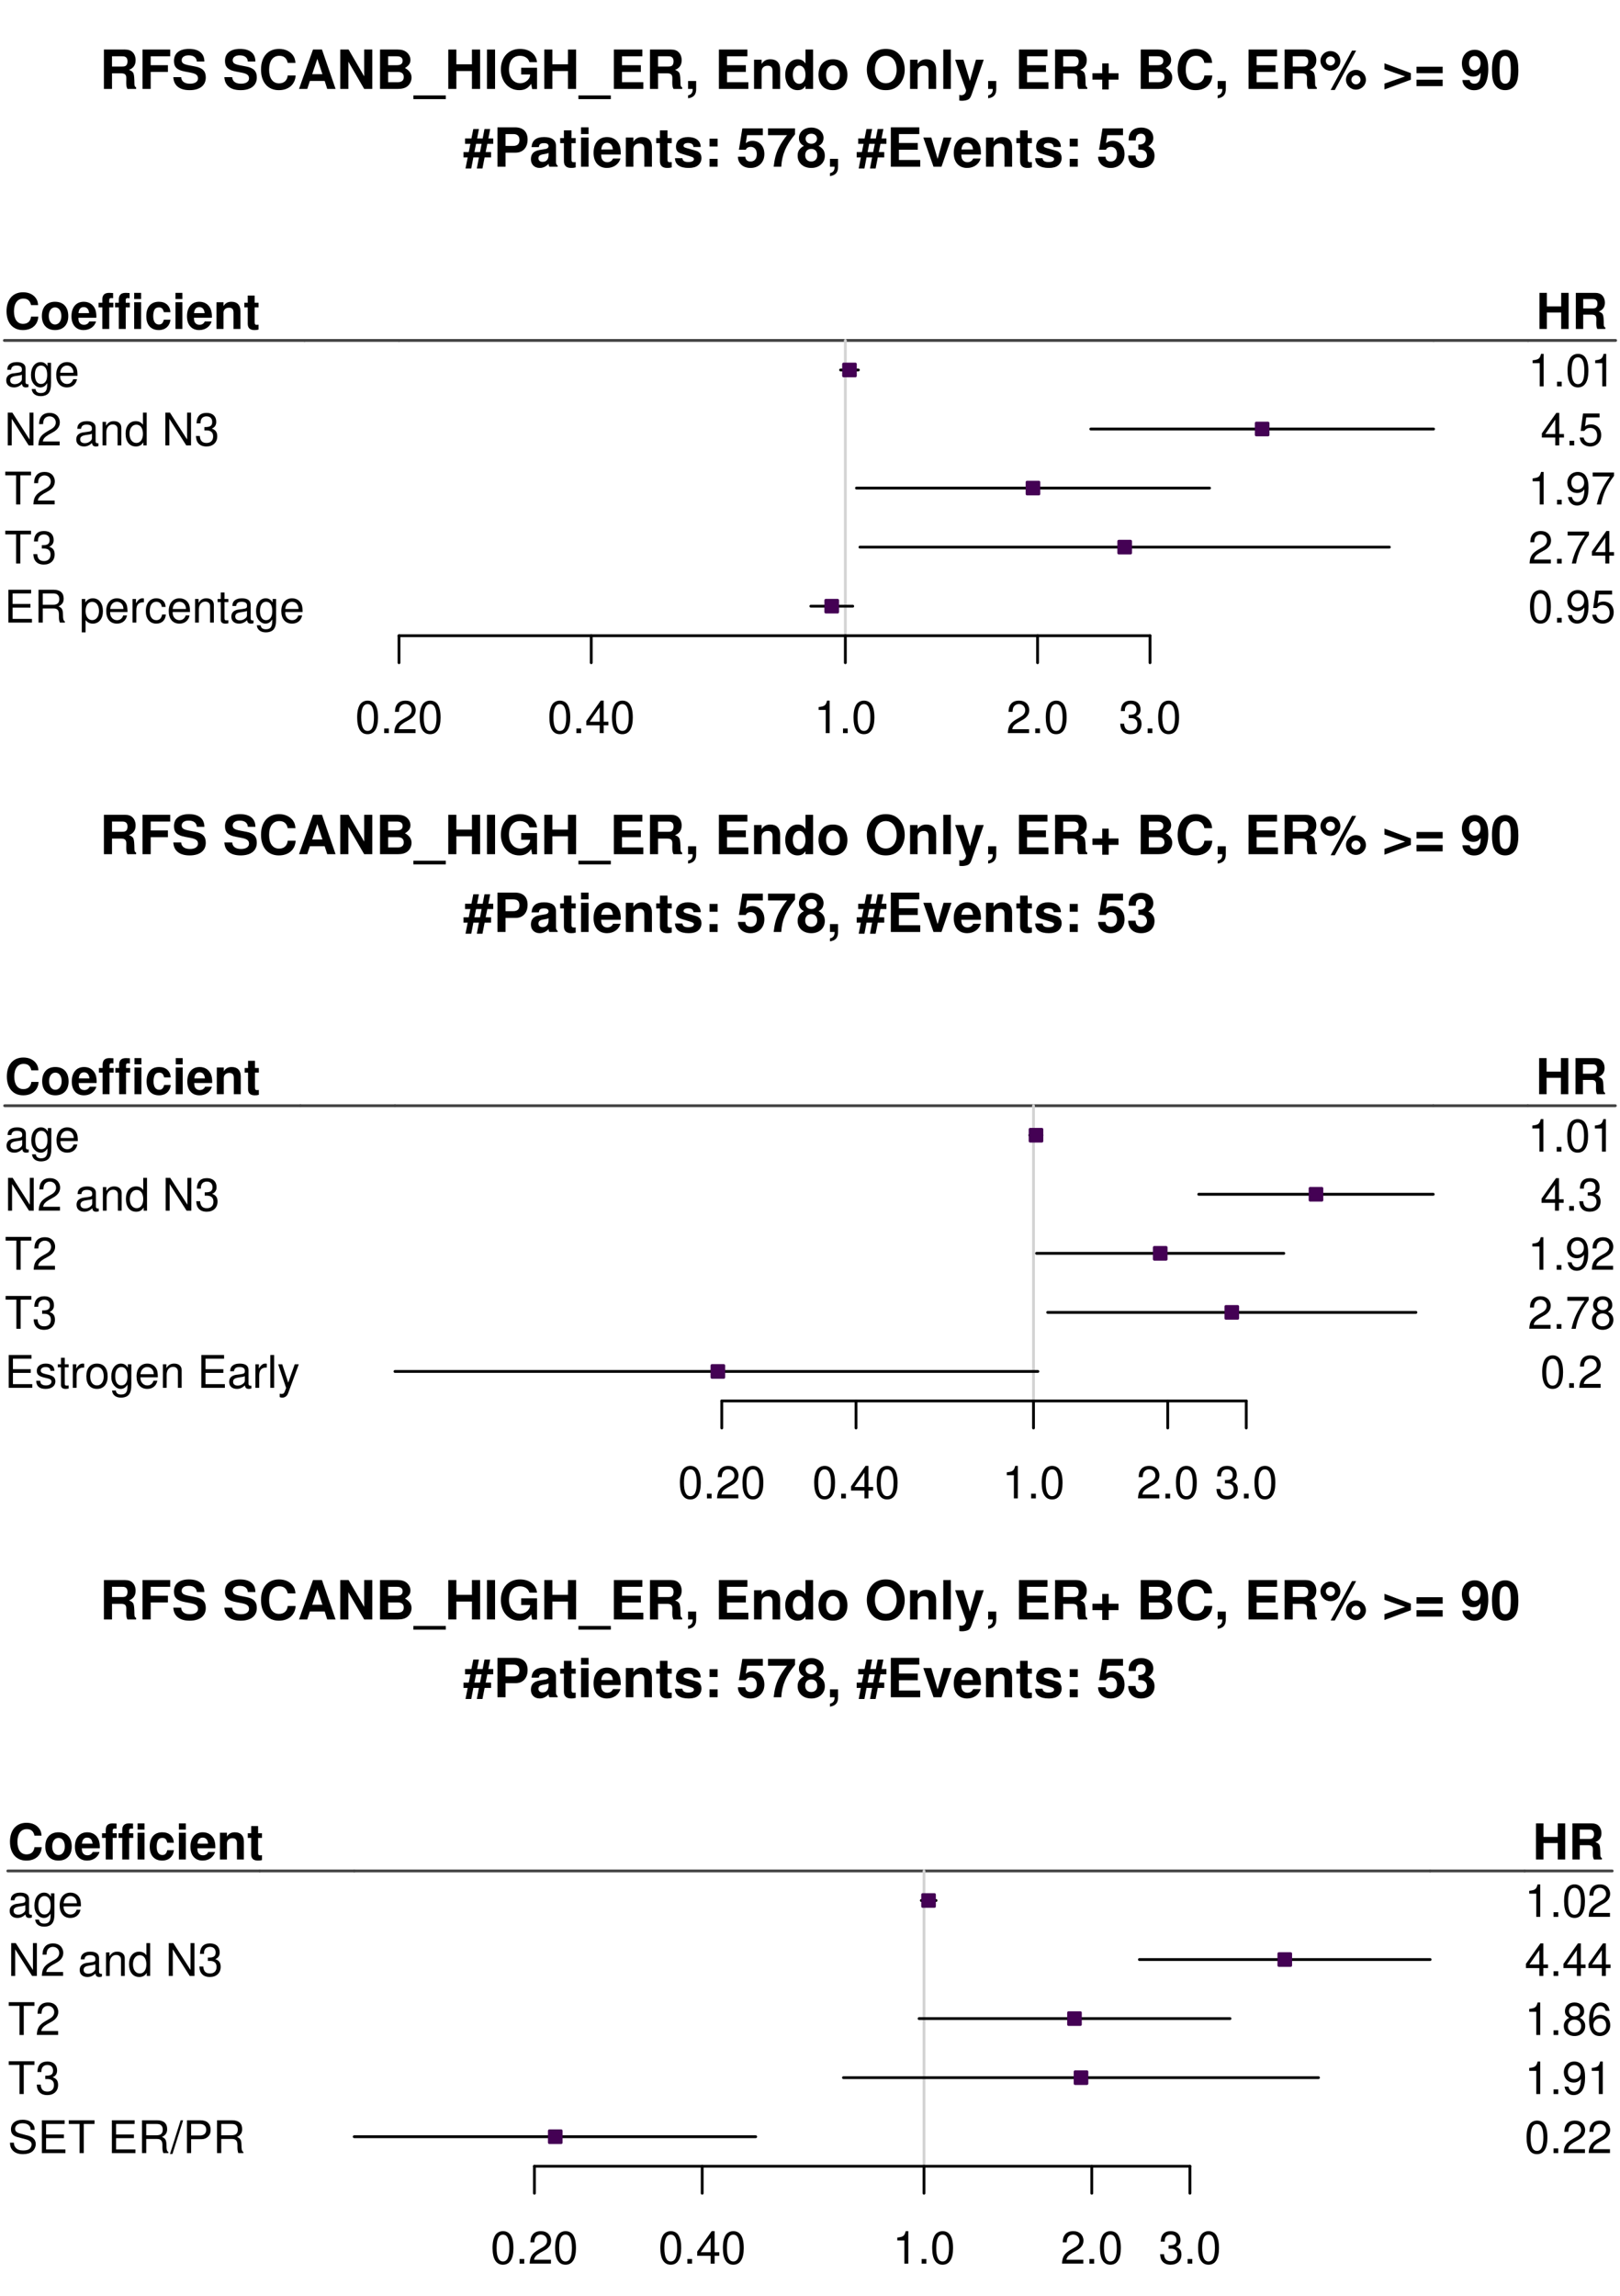 <?xml version="1.0" encoding="UTF-8"?>
<svg xmlns="http://www.w3.org/2000/svg" xmlns:xlink="http://www.w3.org/1999/xlink" width="432pt" height="612pt" viewBox="0 0 432 612" version="1.1">
<defs>
<g>
<symbol overflow="visible" id="glyph0-0">
<path style="stroke:none;" d=""/>
</symbol>
<symbol overflow="visible" id="glyph0-1">
<path style="stroke:none;" d="M 3.312 -4.156 L 5.797 -4.156 C 6.734 -4.156 7.125 -3.781 7.125 -2.922 L 7.125 -2.5 C 7.109 -2.219 7.109 -1.953 7.109 -1.797 C 7.109 -0.812 7.172 -0.5 7.438 0 L 9.75 0 L 9.75 -0.391 C 9.422 -0.578 9.297 -0.797 9.297 -1.25 C 9.234 -4.344 9.172 -4.5 7.844 -5.078 C 9.016 -5.531 9.609 -6.375 9.609 -7.672 C 9.609 -8.5 9.328 -9.266 8.812 -9.781 C 8.344 -10.266 7.672 -10.5 6.781 -10.5 L 1.156 -10.5 L 1.156 0 L 3.312 0 Z M 3.312 -5.969 L 3.312 -8.703 L 5.922 -8.703 C 6.547 -8.703 6.781 -8.641 7.062 -8.422 C 7.312 -8.219 7.453 -7.844 7.453 -7.359 C 7.453 -6.859 7.312 -6.453 7.062 -6.234 C 6.812 -6.031 6.547 -5.969 5.922 -5.969 Z M 3.312 -5.969 "/>
</symbol>
<symbol overflow="visible" id="glyph0-2">
<path style="stroke:none;" d="M 3.234 -4.531 L 7.828 -4.531 L 7.828 -6.328 L 3.234 -6.328 L 3.234 -8.703 L 8.438 -8.703 L 8.438 -10.5 L 1.062 -10.5 L 1.062 0 L 3.234 0 Z M 3.234 -4.531 "/>
</symbol>
<symbol overflow="visible" id="glyph0-3">
<path style="stroke:none;" d="M 8.75 -7.297 C 8.734 -9.484 7.281 -10.672 4.625 -10.672 C 2.109 -10.672 0.641 -9.5 0.641 -7.453 C 0.641 -5.812 1.469 -5.031 3.594 -4.625 L 5.078 -4.344 C 6.516 -4.062 7.047 -3.656 7.047 -2.812 C 7.047 -1.938 6.234 -1.391 4.922 -1.391 C 3.453 -1.391 2.641 -2.016 2.562 -3.141 L 0.469 -3.141 C 0.594 -0.891 2.125 0.328 4.812 0.328 C 7.516 0.328 9.125 -0.922 9.125 -3.062 C 9.125 -4.719 8.281 -5.594 6.344 -5.969 L 4.703 -6.281 C 3.156 -6.578 2.703 -6.891 2.703 -7.656 C 2.703 -8.438 3.406 -8.953 4.531 -8.953 C 5.891 -8.953 6.656 -8.375 6.734 -7.297 Z M 8.75 -7.297 "/>
</symbol>
<symbol overflow="visible" id="glyph0-4">
<path style="stroke:none;" d=""/>
</symbol>
<symbol overflow="visible" id="glyph0-5">
<path style="stroke:none;" d="M 9.828 -6.938 C 9.75 -7.844 9.562 -8.422 9.125 -9.016 C 8.312 -10.078 7.016 -10.672 5.453 -10.672 C 2.484 -10.672 0.641 -8.562 0.641 -5.156 C 0.641 -1.766 2.469 0.328 5.391 0.328 C 8.016 0.328 9.734 -1.188 9.875 -3.594 L 7.766 -3.594 C 7.625 -2.25 6.781 -1.484 5.453 -1.484 C 3.781 -1.484 2.797 -2.844 2.797 -5.125 C 2.797 -7.453 3.812 -8.828 5.516 -8.828 C 6.766 -8.828 7.484 -8.219 7.766 -6.938 Z M 9.828 -6.938 "/>
</symbol>
<symbol overflow="visible" id="glyph0-6">
<path style="stroke:none;" d="M 7.219 -2.125 L 7.906 0 L 10.125 0 L 6.5 -10.5 L 4.109 -10.5 L 0.375 0 L 2.578 0 L 3.281 -2.125 Z M 6.625 -3.922 L 3.891 -3.922 L 5.266 -8.031 Z M 6.625 -3.922 "/>
</symbol>
<symbol overflow="visible" id="glyph0-7">
<path style="stroke:none;" d="M 7.359 0 L 9.516 0 L 9.516 -10.5 L 7.359 -10.5 L 7.359 -3.359 L 3.203 -10.5 L 0.984 -10.5 L 0.984 0 L 3.141 0 L 3.141 -7.266 Z M 7.359 0 "/>
</symbol>
<symbol overflow="visible" id="glyph0-8">
<path style="stroke:none;" d="M 1.188 0 L 5.906 0 C 7.109 0 7.922 -0.234 8.562 -0.766 C 9.188 -1.297 9.594 -2.172 9.594 -3.031 C 9.594 -4.062 9.047 -4.891 7.844 -5.578 C 8.891 -6.234 9.297 -6.844 9.297 -7.734 C 9.297 -8.469 8.938 -9.219 8.344 -9.734 C 7.719 -10.266 6.984 -10.5 5.859 -10.5 L 1.188 -10.5 Z M 3.344 -8.703 L 5.688 -8.703 C 6.703 -8.703 7.219 -8.297 7.219 -7.516 C 7.219 -6.734 6.703 -6.328 5.688 -6.328 L 3.344 -6.328 Z M 3.344 -4.531 L 5.922 -4.531 C 6.969 -4.531 7.516 -4.062 7.516 -3.156 C 7.516 -2.266 6.969 -1.797 5.922 -1.797 L 3.344 -1.797 Z M 3.344 -4.531 "/>
</symbol>
<symbol overflow="visible" id="glyph0-9">
<path style="stroke:none;" d="M 8.328 1.734 L -0.312 1.734 L -0.312 2.719 L 8.328 2.719 Z M 8.328 1.734 "/>
</symbol>
<symbol overflow="visible" id="glyph0-10">
<path style="stroke:none;" d="M 7.297 -4.766 L 7.297 0 L 9.469 0 L 9.469 -10.5 L 7.297 -10.5 L 7.297 -6.562 L 3.141 -6.562 L 3.141 -10.5 L 0.984 -10.5 L 0.984 0 L 3.141 0 L 3.141 -4.766 Z M 7.297 -4.766 "/>
</symbol>
<symbol overflow="visible" id="glyph0-11">
<path style="stroke:none;" d="M 3.062 -10.5 L 0.906 -10.5 L 0.906 0 L 3.062 0 Z M 3.062 -10.5 "/>
</symbol>
<symbol overflow="visible" id="glyph0-12">
<path style="stroke:none;" d="M 10.25 -5.641 L 6.031 -5.641 L 6.031 -3.844 L 8.422 -3.844 C 8.375 -3.25 8.219 -2.891 7.906 -2.516 C 7.391 -1.891 6.578 -1.516 5.766 -1.516 C 4 -1.516 2.766 -3.047 2.766 -5.203 C 2.766 -7.469 3.859 -8.828 5.703 -8.828 C 6.453 -8.828 7.094 -8.609 7.562 -8.203 C 7.859 -7.938 8.031 -7.688 8.219 -7.141 L 10.25 -7.141 C 9.984 -9.328 8.219 -10.672 5.688 -10.672 C 2.672 -10.672 0.609 -8.438 0.609 -5.172 C 0.609 -1.984 2.672 0.328 5.516 0.328 C 6.922 0.328 7.875 -0.172 8.688 -1.359 L 8.953 0.031 L 10.25 0.031 Z M 10.25 -5.641 "/>
</symbol>
<symbol overflow="visible" id="glyph0-13">
<path style="stroke:none;" d="M 3.297 -4.531 L 8.328 -4.531 L 8.328 -6.328 L 3.297 -6.328 L 3.297 -8.703 L 8.734 -8.703 L 8.734 -10.5 L 1.141 -10.5 L 1.141 0 L 8.984 0 L 8.984 -1.797 L 3.297 -1.797 Z M 3.297 -4.531 "/>
</symbol>
<symbol overflow="visible" id="glyph0-14">
<path style="stroke:none;" d="M 0.922 -2.109 L 0.922 0 L 2.156 0 C 2.188 0.984 1.781 1.547 0.922 1.703 L 0.922 2.5 C 2.469 2.281 3.141 1.453 3.078 -0.125 L 3.078 -2.109 Z M 0.922 -2.109 "/>
</symbol>
<symbol overflow="visible" id="glyph0-15">
<path style="stroke:none;" d="M 0.906 -7.781 L 0.906 0 L 2.922 0 L 2.922 -4.672 C 2.922 -5.594 3.562 -6.188 4.547 -6.188 C 5.422 -6.188 5.844 -5.719 5.844 -4.797 L 5.844 0 L 7.859 0 L 7.859 -5.219 C 7.859 -6.938 6.922 -7.906 5.266 -7.906 C 4.203 -7.906 3.5 -7.531 2.922 -6.656 L 2.922 -7.781 Z M 0.906 -7.781 "/>
</symbol>
<symbol overflow="visible" id="glyph0-16">
<path style="stroke:none;" d="M 5.828 0 L 7.844 0 L 7.844 -10.5 L 5.828 -10.5 L 5.828 -6.766 C 5.328 -7.547 4.672 -7.906 3.688 -7.906 C 1.828 -7.906 0.422 -6.125 0.422 -3.781 C 0.422 -2.719 0.734 -1.656 1.25 -0.906 C 1.781 -0.141 2.734 0.328 3.688 0.328 C 4.672 0.328 5.328 -0.016 5.828 -0.797 Z M 4.141 -6.219 C 5.156 -6.219 5.828 -5.25 5.828 -3.75 C 5.828 -2.328 5.141 -1.359 4.141 -1.359 C 3.125 -1.359 2.438 -2.344 2.438 -3.781 C 2.438 -5.234 3.125 -6.219 4.141 -6.219 Z M 4.141 -6.219 "/>
</symbol>
<symbol overflow="visible" id="glyph0-17">
<path style="stroke:none;" d="M 4.344 -7.906 C 1.953 -7.906 0.5 -6.344 0.5 -3.781 C 0.5 -1.219 1.953 0.328 4.344 0.328 C 6.734 0.328 8.203 -1.219 8.203 -3.734 C 8.203 -6.375 6.766 -7.906 4.344 -7.906 Z M 4.344 -6.281 C 5.453 -6.281 6.188 -5.281 6.188 -3.766 C 6.188 -2.312 5.438 -1.297 4.344 -1.297 C 3.25 -1.297 2.516 -2.297 2.516 -3.781 C 2.516 -5.281 3.25 -6.281 4.344 -6.281 Z M 4.344 -6.281 "/>
</symbol>
<symbol overflow="visible" id="glyph0-18">
<path style="stroke:none;" d="M 5.625 -10.672 C 4.156 -10.672 2.938 -10.188 2.047 -9.219 C 1.109 -8.219 0.578 -6.734 0.578 -5.172 C 0.578 -3.594 1.109 -2.125 2.047 -1.125 C 2.953 -0.141 4.141 0.328 5.641 0.328 C 7.125 0.328 8.312 -0.141 9.219 -1.125 C 10.125 -2.094 10.688 -3.609 10.688 -5.094 C 10.688 -6.734 10.156 -8.219 9.219 -9.219 C 8.297 -10.219 7.141 -10.672 5.625 -10.672 Z M 5.641 -8.828 C 7.406 -8.828 8.531 -7.391 8.531 -5.109 C 8.531 -2.953 7.359 -1.516 5.641 -1.516 C 3.875 -1.516 2.734 -2.953 2.734 -5.172 C 2.734 -7.391 3.875 -8.828 5.641 -8.828 Z M 5.641 -8.828 "/>
</symbol>
<symbol overflow="visible" id="glyph0-19">
<path style="stroke:none;" d="M 2.984 -10.5 L 0.969 -10.5 L 0.969 0 L 2.984 0 Z M 2.984 -10.5 "/>
</symbol>
<symbol overflow="visible" id="glyph0-20">
<path style="stroke:none;" d="M 5.672 -7.781 L 4.062 -2.125 L 2.344 -7.781 L 0.125 -7.781 L 3.031 0.312 C 3.031 1.125 2.516 1.672 1.766 1.672 C 1.609 1.672 1.484 1.641 1.234 1.578 L 1.234 3.094 C 1.547 3.141 1.719 3.156 1.953 3.156 C 2.484 3.156 3.047 3.047 3.422 2.906 C 3.969 2.672 4.219 2.359 4.547 1.422 L 7.75 -7.781 Z M 5.672 -7.781 "/>
</symbol>
<symbol overflow="visible" id="glyph0-21">
<path style="stroke:none;" d="M 7.672 -4.188 L 5.062 -4.188 L 5.062 -6.812 L 3.344 -6.812 L 3.344 -4.188 L 0.719 -4.188 L 0.719 -2.484 L 3.344 -2.484 L 3.344 0.141 L 5.062 0.141 L 5.062 -2.484 L 7.672 -2.484 Z M 7.672 -4.188 "/>
</symbol>
<symbol overflow="visible" id="glyph0-22">
<path style="stroke:none;" d="M 2.969 -10.094 C 1.516 -10.094 0.312 -8.922 0.312 -7.484 C 0.312 -6.031 1.516 -4.859 2.969 -4.859 C 4.422 -4.859 5.625 -6.016 5.625 -7.453 C 5.625 -8.938 4.453 -10.094 2.969 -10.094 Z M 2.969 -8.672 C 3.656 -8.672 4.188 -8.141 4.188 -7.469 C 4.188 -6.797 3.641 -6.266 2.969 -6.266 C 2.297 -6.266 1.75 -6.797 1.75 -7.484 C 1.75 -8.141 2.297 -8.672 2.969 -8.672 Z M 8.734 -10.219 L 3.031 0.281 L 4.141 0.281 L 9.828 -10.219 Z M 9.781 -5.078 C 8.312 -5.078 7.125 -3.891 7.125 -2.453 C 7.125 -1 8.312 0.188 9.781 0.188 C 11.234 0.188 12.438 -1 12.438 -2.406 C 12.438 -3.906 11.266 -5.078 9.781 -5.078 Z M 9.781 -3.641 C 10.469 -3.641 11 -3.109 11 -2.422 C 11 -1.766 10.438 -1.219 9.781 -1.219 C 9.109 -1.219 8.562 -1.766 8.562 -2.438 C 8.562 -3.094 9.109 -3.641 9.781 -3.641 Z M 9.781 -3.641 "/>
</symbol>
<symbol overflow="visible" id="glyph0-23">
<path style="stroke:none;" d="M 0.578 0.141 L 7.625 -2.469 L 7.625 -4.203 L 0.578 -6.828 L 0.578 -5.234 L 6.078 -3.344 L 0.578 -1.422 Z M 0.578 0.141 "/>
</symbol>
<symbol overflow="visible" id="glyph0-24">
<path style="stroke:none;" d="M 7.688 -5.922 L 0.719 -5.922 L 0.719 -4.203 L 7.688 -4.203 Z M 7.688 -2.469 L 0.719 -2.469 L 0.719 -0.75 L 7.688 -0.75 Z M 7.688 -2.469 "/>
</symbol>
<symbol overflow="visible" id="glyph0-25">
<path style="stroke:none;" d="M 0.547 -2.375 C 0.594 -0.812 1.922 0.344 3.672 0.344 C 4.984 0.344 5.984 -0.203 6.578 -1.234 C 7.109 -2.141 7.438 -3.688 7.438 -5.328 C 7.438 -6.828 7.203 -7.984 6.734 -8.766 C 6.078 -9.859 5.078 -10.438 3.844 -10.438 C 1.797 -10.438 0.406 -8.953 0.406 -6.828 C 0.406 -4.719 1.641 -3.281 3.453 -3.281 C 3.969 -3.281 4.469 -3.422 4.781 -3.656 C 4.969 -3.781 5.078 -3.922 5.422 -4.297 C 5.422 -2.312 4.875 -1.391 3.734 -1.391 C 3.016 -1.391 2.531 -1.766 2.5 -2.375 Z M 3.781 -8.781 C 4.766 -8.781 5.375 -8.031 5.375 -6.828 C 5.375 -5.703 4.75 -4.953 3.812 -4.953 C 2.891 -4.953 2.312 -5.672 2.312 -6.859 C 2.312 -8.031 2.875 -8.781 3.781 -8.781 Z M 3.781 -8.781 "/>
</symbol>
<symbol overflow="visible" id="glyph0-26">
<path style="stroke:none;" d="M 3.938 -10.438 C 2.844 -10.438 1.906 -9.969 1.281 -9.125 C 0.688 -8.328 0.422 -7.031 0.422 -5.047 C 0.422 -3.234 0.641 -1.953 1.141 -1.188 C 1.75 -0.203 2.734 0.328 3.938 0.328 C 5.047 0.328 5.953 -0.109 6.578 -0.969 C 7.156 -1.75 7.453 -3.062 7.453 -4.984 C 7.453 -6.859 7.219 -8.125 6.734 -8.922 C 6.125 -9.891 5.125 -10.438 3.938 -10.438 Z M 3.938 -8.797 C 4.453 -8.797 4.875 -8.516 5.109 -7.984 C 5.312 -7.547 5.438 -6.438 5.438 -5.031 C 5.438 -3.875 5.328 -2.75 5.172 -2.328 C 4.938 -1.734 4.516 -1.391 3.938 -1.391 C 3.406 -1.391 3 -1.672 2.75 -2.188 C 2.547 -2.625 2.438 -3.688 2.438 -5.062 C 2.438 -6.266 2.531 -7.422 2.688 -7.844 C 2.906 -8.453 3.359 -8.797 3.938 -8.797 Z M 3.938 -8.797 "/>
</symbol>
<symbol overflow="visible" id="glyph0-27">
<path style="stroke:none;" d="M 2.109 0.469 L 2.672 -2.484 L 4.156 -2.484 L 3.594 0.469 L 5.094 0.469 L 5.672 -2.484 L 7.391 -2.484 L 7.391 -3.906 L 5.953 -3.906 L 6.391 -6.109 L 7.969 -6.109 L 7.969 -7.531 L 6.672 -7.531 L 7.156 -10.047 L 5.641 -10.047 L 5.156 -7.531 L 3.672 -7.531 L 4.156 -10.047 L 2.656 -10.047 L 2.156 -7.531 L 0.453 -7.531 L 0.453 -6.109 L 1.875 -6.109 L 1.438 -3.906 L 0.047 -3.906 L 0.047 -2.484 L 1.156 -2.484 L 0.578 0.469 Z M 2.953 -3.906 L 3.391 -6.109 L 4.875 -6.109 L 4.438 -3.906 Z M 2.953 -3.906 "/>
</symbol>
<symbol overflow="visible" id="glyph0-28">
<path style="stroke:none;" d="M 3.25 -3.75 L 5.953 -3.75 C 7.875 -3.75 9.125 -5.109 9.125 -7.25 C 9.125 -9.344 7.922 -10.5 5.734 -10.5 L 1.094 -10.5 L 1.094 0 L 3.25 0 Z M 3.25 -5.547 L 3.25 -8.703 L 5.266 -8.703 C 6.422 -8.703 6.953 -8.203 6.953 -7.125 C 6.953 -6.047 6.422 -5.547 5.266 -5.547 Z M 3.25 -5.547 "/>
</symbol>
<symbol overflow="visible" id="glyph0-29">
<path style="stroke:none;" d="M 7.547 -0.25 C 7.203 -0.578 7.094 -0.812 7.094 -1.203 L 7.094 -5.516 C 7.094 -7.109 6 -7.906 3.906 -7.906 C 1.797 -7.906 0.703 -7.016 0.578 -5.219 L 2.516 -5.219 C 2.625 -6.016 2.953 -6.281 3.953 -6.281 C 4.719 -6.281 5.109 -6.016 5.109 -5.5 C 5.109 -5.25 4.984 -5.031 4.766 -4.891 C 4.5 -4.75 4.5 -4.75 3.5 -4.594 L 2.688 -4.453 C 1.156 -4.188 0.406 -3.406 0.406 -2 C 0.406 -0.609 1.344 0.328 2.766 0.328 C 3.625 0.328 4.406 -0.031 5.125 -0.781 C 5.125 -0.375 5.172 -0.234 5.359 0 L 7.547 0 Z M 5.109 -3.125 C 5.109 -1.953 4.531 -1.297 3.516 -1.297 C 2.844 -1.297 2.422 -1.656 2.422 -2.234 C 2.422 -2.844 2.734 -3.125 3.578 -3.297 L 4.266 -3.422 C 4.797 -3.531 4.891 -3.562 5.109 -3.672 Z M 5.109 -3.125 "/>
</symbol>
<symbol overflow="visible" id="glyph0-30">
<path style="stroke:none;" d="M 4.344 -7.625 L 3.219 -7.625 L 3.219 -9.703 L 1.203 -9.703 L 1.203 -7.625 L 0.203 -7.625 L 0.203 -6.281 L 1.203 -6.281 L 1.203 -1.5 C 1.203 -0.281 1.844 0.328 3.172 0.328 C 3.625 0.328 3.969 0.281 4.344 0.172 L 4.344 -1.234 C 4.141 -1.203 4.031 -1.203 3.875 -1.203 C 3.344 -1.203 3.219 -1.359 3.219 -2.047 L 3.219 -6.281 L 4.344 -6.281 Z M 4.344 -7.625 "/>
</symbol>
<symbol overflow="visible" id="glyph0-31">
<path style="stroke:none;" d="M 2.984 -7.781 L 0.969 -7.781 L 0.969 0 L 2.984 0 Z M 2.984 -10.5 L 0.969 -10.5 L 0.969 -8.703 L 2.984 -8.703 Z M 2.984 -10.5 "/>
</symbol>
<symbol overflow="visible" id="glyph0-32">
<path style="stroke:none;" d="M 7.547 -3.25 C 7.562 -3.422 7.562 -3.5 7.562 -3.594 C 7.562 -4.375 7.453 -5.094 7.266 -5.641 C 6.734 -7.062 5.484 -7.906 3.922 -7.906 C 1.688 -7.906 0.312 -6.297 0.312 -3.688 C 0.312 -1.203 1.672 0.328 3.875 0.328 C 5.625 0.328 7.031 -0.641 7.484 -2.188 L 5.484 -2.188 C 5.25 -1.562 4.688 -1.203 3.953 -1.203 C 3.375 -1.203 2.906 -1.453 2.625 -1.891 C 2.438 -2.172 2.359 -2.516 2.328 -3.25 Z M 2.359 -4.594 C 2.5 -5.797 3 -6.375 3.891 -6.375 C 4.812 -6.375 5.359 -5.75 5.453 -4.594 Z M 2.359 -4.594 "/>
</symbol>
<symbol overflow="visible" id="glyph0-33">
<path style="stroke:none;" d="M 7.281 -5.266 C 7.25 -6.922 5.984 -7.906 3.891 -7.906 C 1.922 -7.906 0.688 -6.922 0.688 -5.312 C 0.688 -4.797 0.844 -4.344 1.125 -4.047 C 1.391 -3.781 1.641 -3.641 2.391 -3.406 L 4.797 -2.656 C 5.297 -2.5 5.469 -2.328 5.469 -2.016 C 5.469 -1.547 4.906 -1.25 3.969 -1.25 C 3.438 -1.25 3.047 -1.344 2.781 -1.531 C 2.562 -1.688 2.484 -1.844 2.391 -2.266 L 0.422 -2.266 C 0.469 -0.547 1.734 0.328 4.094 0.328 C 5.172 0.328 6 0.094 6.562 -0.359 C 7.141 -0.828 7.484 -1.547 7.484 -2.312 C 7.484 -3.312 6.984 -3.969 5.969 -4.266 L 3.422 -5 C 2.859 -5.172 2.703 -5.281 2.703 -5.609 C 2.703 -6.031 3.172 -6.328 3.875 -6.328 C 4.844 -6.328 5.312 -5.984 5.328 -5.266 Z M 7.281 -5.266 "/>
</symbol>
<symbol overflow="visible" id="glyph0-34">
<path style="stroke:none;" d="M 3.781 -2.109 L 1.625 -2.109 L 1.625 0 L 3.781 0 Z M 3.781 -7.484 L 1.625 -7.484 L 1.625 -5.391 L 3.781 -5.391 Z M 3.781 -7.484 "/>
</symbol>
<symbol overflow="visible" id="glyph0-35">
<path style="stroke:none;" d="M 7.047 -10.219 L 1.578 -10.219 L 0.672 -4.531 L 2.5 -4.531 C 2.703 -5.031 3.172 -5.297 3.781 -5.297 C 4.812 -5.297 5.438 -4.562 5.438 -3.328 C 5.438 -2.125 4.812 -1.391 3.781 -1.391 C 2.906 -1.391 2.422 -1.844 2.375 -2.672 L 0.391 -2.672 C 0.422 -0.875 1.766 0.328 3.766 0.328 C 5.953 0.328 7.453 -1.172 7.453 -3.375 C 7.453 -5.469 6.156 -6.906 4.266 -6.906 C 3.594 -6.906 3.078 -6.734 2.5 -6.281 L 2.828 -8.406 L 7.047 -8.406 Z M 7.047 -10.219 "/>
</symbol>
<symbol overflow="visible" id="glyph0-36">
<path style="stroke:none;" d="M 7.609 -10.219 L 0.422 -10.219 L 0.422 -8.406 L 5.5 -8.406 C 4.891 -7.75 3.656 -5.891 3.25 -5 C 2.547 -3.516 2.188 -2.172 1.922 0 L 3.953 0 C 4.141 -3.234 5.188 -5.703 7.609 -8.625 Z M 7.609 -10.219 "/>
</symbol>
<symbol overflow="visible" id="glyph0-37">
<path style="stroke:none;" d="M 5.891 -5.562 C 6.234 -5.75 6.391 -5.844 6.562 -6 C 6.969 -6.375 7.219 -7 7.219 -7.672 C 7.219 -9.266 5.828 -10.438 3.953 -10.438 C 2.047 -10.438 0.656 -9.266 0.656 -7.656 C 0.656 -6.672 1.062 -6.047 1.984 -5.562 C 0.812 -4.906 0.312 -4.156 0.312 -2.938 C 0.312 -1.016 1.797 0.328 3.953 0.328 C 6.078 0.328 7.562 -1.016 7.562 -2.938 C 7.562 -4.156 7.078 -4.906 5.891 -5.562 Z M 3.969 -8.797 C 4.859 -8.797 5.469 -8.25 5.469 -7.469 C 5.469 -6.688 4.844 -6.125 3.969 -6.125 C 3.047 -6.125 2.438 -6.672 2.438 -7.484 C 2.438 -8.25 3.047 -8.797 3.969 -8.797 Z M 3.938 -4.75 C 4.922 -4.75 5.547 -4.094 5.547 -3.031 C 5.547 -2.047 4.906 -1.391 3.938 -1.391 C 2.953 -1.391 2.328 -2.047 2.328 -3.047 C 2.328 -4.094 2.953 -4.75 3.938 -4.75 Z M 3.938 -4.75 "/>
</symbol>
<symbol overflow="visible" id="glyph0-38">
<path style="stroke:none;" d="M 5.047 0 L 7.719 -7.781 L 5.594 -7.781 L 4.016 -2.094 L 2.328 -7.781 L 0.203 -7.781 L 2.922 0 Z M 5.047 0 "/>
</symbol>
<symbol overflow="visible" id="glyph0-39">
<path style="stroke:none;" d="M 3.125 -4.562 C 3.906 -4.562 3.953 -4.562 4.312 -4.469 C 4.984 -4.281 5.422 -3.688 5.422 -2.938 C 5.422 -2.031 4.781 -1.391 3.906 -1.391 C 2.953 -1.391 2.438 -1.938 2.375 -3 L 0.422 -3 C 0.438 -0.953 1.75 0.328 3.859 0.328 C 6.031 0.328 7.438 -0.953 7.438 -2.938 C 7.438 -4.141 6.922 -4.906 5.766 -5.469 C 6.703 -6.062 7.109 -6.719 7.109 -7.656 C 7.109 -9.344 5.828 -10.438 3.859 -10.438 C 2.375 -10.438 1.234 -9.781 0.797 -8.672 C 0.609 -8.188 0.547 -7.844 0.547 -7 L 2.422 -7 C 2.438 -7.547 2.484 -7.828 2.578 -8.078 C 2.766 -8.531 3.234 -8.797 3.812 -8.797 C 4.625 -8.797 5.078 -8.312 5.078 -7.469 C 5.078 -6.422 4.5 -5.922 3.297 -5.922 L 3.125 -5.922 Z M 3.125 -4.562 "/>
</symbol>
<symbol overflow="visible" id="glyph1-0">
<path style="stroke:none;" d=""/>
</symbol>
<symbol overflow="visible" id="glyph1-1">
<path style="stroke:none;" d="M 9 -6.359 C 8.938 -7.203 8.766 -7.719 8.359 -8.266 C 7.625 -9.25 6.438 -9.781 4.984 -9.781 C 2.266 -9.781 0.578 -7.844 0.578 -4.734 C 0.578 -1.625 2.25 0.297 4.938 0.297 C 7.344 0.297 8.922 -1.078 9.047 -3.281 L 7.109 -3.281 C 6.984 -2.062 6.219 -1.359 4.984 -1.359 C 3.453 -1.359 2.562 -2.594 2.562 -4.703 C 2.562 -6.828 3.5 -8.094 5.062 -8.094 C 6.203 -8.094 6.859 -7.531 7.109 -6.359 Z M 9 -6.359 "/>
</symbol>
<symbol overflow="visible" id="glyph1-2">
<path style="stroke:none;" d="M 3.969 -7.25 C 1.797 -7.25 0.469 -5.812 0.469 -3.469 C 0.469 -1.125 1.797 0.297 3.984 0.297 C 6.172 0.297 7.516 -1.125 7.516 -3.422 C 7.516 -5.828 6.203 -7.25 3.969 -7.25 Z M 3.984 -5.75 C 5 -5.75 5.672 -4.844 5.672 -3.453 C 5.672 -2.109 4.984 -1.188 3.984 -1.188 C 2.984 -1.188 2.312 -2.094 2.312 -3.469 C 2.312 -4.844 2.984 -5.75 3.984 -5.75 Z M 3.984 -5.75 "/>
</symbol>
<symbol overflow="visible" id="glyph1-3">
<path style="stroke:none;" d="M 6.922 -2.984 C 6.938 -3.141 6.938 -3.203 6.938 -3.297 C 6.938 -4.016 6.828 -4.672 6.656 -5.172 C 6.172 -6.469 5.031 -7.25 3.594 -7.25 C 1.547 -7.25 0.297 -5.766 0.297 -3.375 C 0.297 -1.094 1.531 0.297 3.547 0.297 C 5.156 0.297 6.438 -0.594 6.859 -2 L 5.031 -2 C 4.812 -1.438 4.297 -1.109 3.625 -1.109 C 3.094 -1.109 2.672 -1.328 2.406 -1.734 C 2.234 -2 2.172 -2.312 2.141 -2.984 Z M 2.172 -4.219 C 2.281 -5.312 2.75 -5.828 3.562 -5.828 C 4.406 -5.828 4.906 -5.266 5 -4.219 Z M 2.172 -4.219 "/>
</symbol>
<symbol overflow="visible" id="glyph1-4">
<path style="stroke:none;" d="M 4.125 -6.984 L 3.031 -6.984 L 3.031 -7.688 C 3.031 -8.047 3.188 -8.234 3.531 -8.234 C 3.703 -8.234 3.875 -8.219 4.062 -8.203 L 4.062 -9.578 C 3.672 -9.609 3.281 -9.625 3.016 -9.625 C 1.781 -9.625 1.188 -9.047 1.188 -7.844 L 1.188 -6.984 L 0.188 -6.984 L 0.188 -5.75 L 1.188 -5.75 L 1.188 0 L 3.031 0 L 3.031 -5.75 L 4.125 -5.75 Z M 4.125 -6.984 "/>
</symbol>
<symbol overflow="visible" id="glyph1-5">
<path style="stroke:none;" d="M 2.734 -7.125 L 0.891 -7.125 L 0.891 0 L 2.734 0 Z M 2.734 -9.625 L 0.891 -9.625 L 0.891 -7.969 L 2.734 -7.969 Z M 2.734 -9.625 "/>
</symbol>
<symbol overflow="visible" id="glyph1-6">
<path style="stroke:none;" d="M 6.891 -4.469 C 6.766 -6.203 5.609 -7.25 3.812 -7.25 C 1.672 -7.25 0.453 -5.844 0.453 -3.422 C 0.453 -1.062 1.672 0.297 3.797 0.297 C 5.516 0.297 6.719 -0.766 6.891 -2.469 L 5.125 -2.469 C 4.891 -1.547 4.531 -1.188 3.797 -1.188 C 2.859 -1.188 2.297 -2.016 2.297 -3.422 C 2.297 -4.109 2.422 -4.734 2.656 -5.156 C 2.859 -5.547 3.281 -5.75 3.797 -5.75 C 4.562 -5.75 4.906 -5.406 5.125 -4.469 Z M 6.891 -4.469 "/>
</symbol>
<symbol overflow="visible" id="glyph1-7">
<path style="stroke:none;" d="M 0.828 -7.125 L 0.828 0 L 2.688 0 L 2.688 -4.281 C 2.688 -5.125 3.266 -5.672 4.172 -5.672 C 4.969 -5.672 5.359 -5.234 5.359 -4.391 L 5.359 0 L 7.203 0 L 7.203 -4.781 C 7.203 -6.359 6.344 -7.25 4.812 -7.25 C 3.859 -7.25 3.203 -6.906 2.688 -6.094 L 2.688 -7.125 Z M 0.828 -7.125 "/>
</symbol>
<symbol overflow="visible" id="glyph1-8">
<path style="stroke:none;" d="M 3.969 -6.984 L 2.938 -6.984 L 2.938 -8.906 L 1.094 -8.906 L 1.094 -6.984 L 0.188 -6.984 L 0.188 -5.75 L 1.094 -5.75 L 1.094 -1.375 C 1.094 -0.25 1.688 0.297 2.906 0.297 C 3.328 0.297 3.625 0.266 3.969 0.156 L 3.969 -1.141 C 3.797 -1.109 3.703 -1.094 3.547 -1.094 C 3.062 -1.094 2.938 -1.234 2.938 -1.875 L 2.938 -5.75 L 3.969 -5.75 Z M 3.969 -6.984 "/>
</symbol>
<symbol overflow="visible" id="glyph1-9">
<path style="stroke:none;" d="M 6.688 -4.375 L 6.688 0 L 8.672 0 L 8.672 -9.625 L 6.688 -9.625 L 6.688 -6.016 L 2.875 -6.016 L 2.875 -9.625 L 0.891 -9.625 L 0.891 0 L 2.875 0 L 2.875 -4.375 Z M 6.688 -4.375 "/>
</symbol>
<symbol overflow="visible" id="glyph1-10">
<path style="stroke:none;" d="M 3.031 -3.812 L 5.312 -3.812 C 6.172 -3.812 6.531 -3.469 6.531 -2.688 L 6.531 -2.281 C 6.516 -2.031 6.516 -1.797 6.516 -1.656 C 6.516 -0.734 6.578 -0.469 6.812 0 L 8.938 0 L 8.938 -0.359 C 8.641 -0.531 8.516 -0.719 8.516 -1.156 C 8.469 -3.984 8.406 -4.125 7.188 -4.641 C 8.266 -5.062 8.812 -5.844 8.812 -7.031 C 8.812 -7.797 8.547 -8.484 8.078 -8.969 C 7.641 -9.406 7.031 -9.625 6.219 -9.625 L 1.062 -9.625 L 1.062 0 L 3.031 0 Z M 3.031 -5.469 L 3.031 -7.969 L 5.422 -7.969 C 6 -7.969 6.219 -7.922 6.469 -7.719 C 6.703 -7.531 6.828 -7.203 6.828 -6.75 C 6.828 -6.281 6.703 -5.922 6.469 -5.719 C 6.25 -5.531 6 -5.469 5.422 -5.469 Z M 3.031 -5.469 "/>
</symbol>
<symbol overflow="visible" id="glyph2-0">
<path style="stroke:none;" d=""/>
</symbol>
<symbol overflow="visible" id="glyph2-1">
<path style="stroke:none;" d="M 6.422 -0.594 C 6.312 -0.562 6.266 -0.562 6.203 -0.562 C 5.859 -0.562 5.656 -0.75 5.656 -1.062 L 5.656 -4.75 C 5.656 -5.875 4.844 -6.469 3.297 -6.469 C 2.375 -6.469 1.641 -6.203 1.219 -5.734 C 0.922 -5.406 0.797 -5.047 0.781 -4.422 L 1.781 -4.422 C 1.875 -5.203 2.328 -5.547 3.266 -5.547 C 4.172 -5.547 4.672 -5.203 4.672 -4.609 L 4.672 -4.344 C 4.656 -3.906 4.438 -3.75 3.625 -3.641 C 2.203 -3.469 1.984 -3.422 1.609 -3.266 C 0.875 -2.953 0.5 -2.406 0.5 -1.578 C 0.5 -0.438 1.297 0.281 2.562 0.281 C 3.359 0.281 4 0 4.703 -0.641 C 4.781 0 5.094 0.281 5.734 0.281 C 5.953 0.281 6.078 0.25 6.422 0.172 Z M 4.672 -1.984 C 4.672 -1.641 4.578 -1.438 4.266 -1.156 C 3.859 -0.797 3.375 -0.594 2.781 -0.594 C 2 -0.594 1.547 -0.969 1.547 -1.609 C 1.547 -2.266 1.984 -2.609 3.062 -2.766 C 4.125 -2.906 4.328 -2.953 4.672 -3.109 Z M 4.672 -1.984 "/>
</symbol>
<symbol overflow="visible" id="glyph2-2">
<path style="stroke:none;" d="M 4.844 -6.281 L 4.844 -5.375 C 4.344 -6.125 3.797 -6.469 3 -6.469 C 1.469 -6.469 0.422 -5.047 0.422 -3.031 C 0.422 -1.984 0.672 -1.219 1.219 -0.578 C 1.688 -0.031 2.281 0.281 2.922 0.281 C 3.688 0.281 4.219 -0.062 4.75 -0.859 L 4.75 -0.531 C 4.75 1.156 4.281 1.781 3.031 1.781 C 2.188 1.781 1.734 1.438 1.641 0.719 L 0.625 0.719 C 0.719 1.891 1.641 2.609 3.016 2.609 C 3.938 2.609 4.703 2.312 5.109 1.812 C 5.594 1.219 5.766 0.438 5.766 -1.031 L 5.766 -6.281 Z M 3.094 -5.547 C 4.156 -5.547 4.75 -4.656 4.75 -3.062 C 4.75 -1.531 4.141 -0.641 3.094 -0.641 C 2.062 -0.641 1.469 -1.547 1.469 -3.094 C 1.469 -4.625 2.062 -5.547 3.094 -5.547 Z M 3.094 -5.547 "/>
</symbol>
<symbol overflow="visible" id="glyph2-3">
<path style="stroke:none;" d="M 6.156 -2.812 C 6.156 -3.766 6.078 -4.344 5.906 -4.812 C 5.5 -5.844 4.531 -6.469 3.359 -6.469 C 1.609 -6.469 0.484 -5.141 0.484 -3.062 C 0.484 -0.984 1.562 0.281 3.344 0.281 C 4.781 0.281 5.766 -0.547 6.031 -1.906 L 5.016 -1.906 C 4.734 -1.078 4.172 -0.641 3.375 -0.641 C 2.734 -0.641 2.203 -0.938 1.859 -1.469 C 1.625 -1.828 1.531 -2.188 1.531 -2.812 Z M 1.547 -3.625 C 1.625 -4.781 2.344 -5.547 3.344 -5.547 C 4.375 -5.547 5.078 -4.75 5.078 -3.625 Z M 1.547 -3.625 "/>
</symbol>
<symbol overflow="visible" id="glyph2-4">
<path style="stroke:none;" d="M 7.75 -8.75 L 6.703 -8.75 L 6.703 -1.594 L 2.125 -8.75 L 0.906 -8.75 L 0.906 0 L 1.969 0 L 1.969 -7.094 L 6.484 0 L 7.75 0 Z M 7.75 -8.75 "/>
</symbol>
<symbol overflow="visible" id="glyph2-5">
<path style="stroke:none;" d="M 6.078 -1.047 L 1.594 -1.047 C 1.703 -1.766 2.094 -2.219 3.125 -2.859 L 4.328 -3.531 C 5.516 -4.188 6.125 -5.078 6.125 -6.141 C 6.125 -6.859 5.844 -7.531 5.344 -8 C 4.844 -8.453 4.219 -8.672 3.406 -8.672 C 2.328 -8.672 1.531 -8.297 1.062 -7.547 C 0.75 -7.094 0.625 -6.547 0.594 -5.672 L 1.656 -5.672 C 1.688 -6.266 1.766 -6.609 1.906 -6.906 C 2.188 -7.422 2.734 -7.75 3.375 -7.75 C 4.328 -7.75 5.047 -7.062 5.047 -6.125 C 5.047 -5.422 4.656 -4.828 3.906 -4.391 L 2.797 -3.75 C 1.016 -2.719 0.5 -1.906 0.406 -0.016 L 6.078 -0.016 Z M 6.078 -1.047 "/>
</symbol>
<symbol overflow="visible" id="glyph2-6">
<path style="stroke:none;" d=""/>
</symbol>
<symbol overflow="visible" id="glyph2-7">
<path style="stroke:none;" d="M 0.844 -6.281 L 0.844 0 L 1.844 0 L 1.844 -3.469 C 1.844 -4.75 2.516 -5.594 3.547 -5.594 C 4.344 -5.594 4.844 -5.109 4.844 -4.359 L 4.844 0 L 5.844 0 L 5.844 -4.75 C 5.844 -5.797 5.062 -6.469 3.859 -6.469 C 2.922 -6.469 2.312 -6.109 1.766 -5.234 L 1.766 -6.281 Z M 0.844 -6.281 "/>
</symbol>
<symbol overflow="visible" id="glyph2-8">
<path style="stroke:none;" d="M 5.938 -8.75 L 4.938 -8.75 L 4.938 -5.5 C 4.531 -6.125 3.859 -6.469 3.016 -6.469 C 1.375 -6.469 0.312 -5.156 0.312 -3.156 C 0.312 -1.031 1.344 0.281 3.047 0.281 C 3.906 0.281 4.516 -0.047 5.047 -0.828 L 5.047 0 L 5.938 0 Z M 3.188 -5.531 C 4.266 -5.531 4.938 -4.578 4.938 -3.078 C 4.938 -1.625 4.25 -0.656 3.188 -0.656 C 2.094 -0.656 1.359 -1.625 1.359 -3.094 C 1.359 -4.562 2.094 -5.531 3.188 -5.531 Z M 3.188 -5.531 "/>
</symbol>
<symbol overflow="visible" id="glyph2-9">
<path style="stroke:none;" d="M 2.656 -4 L 3.234 -4 C 4.375 -4 4.984 -3.453 4.984 -2.406 C 4.984 -1.312 4.328 -0.656 3.234 -0.656 C 2.078 -0.656 1.516 -1.25 1.438 -2.516 L 0.391 -2.516 C 0.438 -1.828 0.547 -1.375 0.75 -0.984 C 1.203 -0.141 2.031 0.281 3.188 0.281 C 4.938 0.281 6.078 -0.781 6.078 -2.422 C 6.078 -3.531 5.656 -4.125 4.625 -4.484 C 5.422 -4.812 5.812 -5.406 5.812 -6.281 C 5.812 -7.781 4.844 -8.672 3.234 -8.672 C 1.516 -8.672 0.594 -7.719 0.562 -5.875 L 1.625 -5.875 C 1.625 -6.406 1.688 -6.703 1.812 -6.969 C 2.047 -7.469 2.578 -7.75 3.234 -7.75 C 4.172 -7.75 4.734 -7.188 4.734 -6.25 C 4.734 -5.641 4.531 -5.266 4.062 -5.062 C 3.766 -4.938 3.391 -4.891 2.656 -4.891 Z M 2.656 -4 "/>
</symbol>
<symbol overflow="visible" id="glyph2-10">
<path style="stroke:none;" d="M 4.25 -7.766 L 7.109 -7.766 L 7.109 -8.75 L 0.25 -8.75 L 0.25 -7.766 L 3.125 -7.766 L 3.125 0 L 4.25 0 Z M 4.25 -7.766 "/>
</symbol>
<symbol overflow="visible" id="glyph2-11">
<path style="stroke:none;" d="M 2.203 -3.984 L 6.953 -3.984 L 6.953 -4.969 L 2.203 -4.969 L 2.203 -7.766 L 7.141 -7.766 L 7.141 -8.75 L 1.078 -8.75 L 1.078 0 L 7.359 0 L 7.359 -0.984 L 2.203 -0.984 Z M 2.203 -3.984 "/>
</symbol>
<symbol overflow="visible" id="glyph2-12">
<path style="stroke:none;" d="M 2.234 -3.766 L 5.109 -3.766 C 6.109 -3.766 6.547 -3.281 6.547 -2.203 L 6.547 -1.422 C 6.547 -0.891 6.641 -0.359 6.797 0 L 8.141 0 L 8.141 -0.281 C 7.734 -0.562 7.641 -0.875 7.625 -2.047 C 7.609 -3.484 7.375 -3.906 6.438 -4.312 C 7.422 -4.812 7.812 -5.406 7.812 -6.406 C 7.812 -7.922 6.875 -8.75 5.141 -8.75 L 1.109 -8.75 L 1.109 0 L 2.234 0 Z M 2.234 -4.75 L 2.234 -7.766 L 4.938 -7.766 C 5.562 -7.766 5.922 -7.672 6.188 -7.422 C 6.484 -7.172 6.641 -6.781 6.641 -6.266 C 6.641 -5.219 6.125 -4.75 4.938 -4.75 Z M 2.234 -4.75 "/>
</symbol>
<symbol overflow="visible" id="glyph2-13">
<path style="stroke:none;" d="M 0.641 2.609 L 1.656 2.609 L 1.656 -0.656 C 2.188 -0.016 2.766 0.281 3.594 0.281 C 5.219 0.281 6.281 -1.031 6.281 -3.031 C 6.281 -5.141 5.25 -6.469 3.578 -6.469 C 2.719 -6.469 2.047 -6.078 1.578 -5.344 L 1.578 -6.281 L 0.641 -6.281 Z M 3.406 -5.531 C 4.516 -5.531 5.234 -4.562 5.234 -3.062 C 5.234 -1.625 4.5 -0.656 3.406 -0.656 C 2.344 -0.656 1.656 -1.625 1.656 -3.094 C 1.656 -4.578 2.344 -5.531 3.406 -5.531 Z M 3.406 -5.531 "/>
</symbol>
<symbol overflow="visible" id="glyph2-14">
<path style="stroke:none;" d="M 0.828 -6.281 L 0.828 0 L 1.844 0 L 1.844 -3.266 C 1.844 -4.781 2.469 -5.453 3.859 -5.406 L 3.859 -6.438 C 3.688 -6.453 3.594 -6.469 3.469 -6.469 C 2.812 -6.469 2.328 -6.078 1.75 -5.141 L 1.75 -6.281 Z M 0.828 -6.281 "/>
</symbol>
<symbol overflow="visible" id="glyph2-15">
<path style="stroke:none;" d="M 5.656 -4.172 C 5.609 -4.781 5.469 -5.188 5.234 -5.531 C 4.797 -6.125 4.047 -6.469 3.172 -6.469 C 1.469 -6.469 0.375 -5.125 0.375 -3.031 C 0.375 -1.016 1.453 0.281 3.156 0.281 C 4.656 0.281 5.609 -0.625 5.719 -2.156 L 4.719 -2.156 C 4.547 -1.156 4.031 -0.641 3.188 -0.641 C 2.078 -0.641 1.422 -1.547 1.422 -3.031 C 1.422 -4.609 2.062 -5.547 3.156 -5.547 C 4 -5.547 4.531 -5.047 4.641 -4.172 Z M 5.656 -4.172 "/>
</symbol>
<symbol overflow="visible" id="glyph2-16">
<path style="stroke:none;" d="M 3.047 -6.281 L 2.016 -6.281 L 2.016 -8.016 L 1.016 -8.016 L 1.016 -6.281 L 0.172 -6.281 L 0.172 -5.469 L 1.016 -5.469 L 1.016 -0.719 C 1.016 -0.078 1.453 0.281 2.234 0.281 C 2.5 0.281 2.719 0.25 3.047 0.188 L 3.047 -0.641 C 2.906 -0.609 2.766 -0.594 2.562 -0.594 C 2.141 -0.594 2.016 -0.719 2.016 -1.156 L 2.016 -5.469 L 3.047 -5.469 Z M 3.047 -6.281 "/>
</symbol>
<symbol overflow="visible" id="glyph2-17">
<path style="stroke:none;" d="M 3.109 -6.188 L 3.109 0 L 4.156 0 L 4.156 -8.672 L 3.469 -8.672 C 3.094 -7.344 2.859 -7.156 1.219 -6.953 L 1.219 -6.188 Z M 3.109 -6.188 "/>
</symbol>
<symbol overflow="visible" id="glyph2-18">
<path style="stroke:none;" d="M 2.297 -1.25 L 1.047 -1.25 L 1.047 0 L 2.297 0 Z M 2.297 -1.25 "/>
</symbol>
<symbol overflow="visible" id="glyph2-19">
<path style="stroke:none;" d="M 3.297 -8.672 C 2.516 -8.672 1.781 -8.312 1.344 -7.734 C 0.797 -6.953 0.516 -5.812 0.516 -4.203 C 0.516 -1.266 1.469 0.281 3.297 0.281 C 5.094 0.281 6.078 -1.266 6.078 -4.125 C 6.078 -5.812 5.812 -6.938 5.25 -7.734 C 4.812 -8.328 4.109 -8.672 3.297 -8.672 Z M 3.297 -7.734 C 4.438 -7.734 5 -6.578 5 -4.219 C 5 -1.75 4.453 -0.594 3.281 -0.594 C 2.156 -0.594 1.594 -1.797 1.594 -4.188 C 1.594 -6.578 2.156 -7.734 3.297 -7.734 Z M 3.297 -7.734 "/>
</symbol>
<symbol overflow="visible" id="glyph2-20">
<path style="stroke:none;" d="M 3.922 -2.094 L 3.922 0 L 4.984 0 L 4.984 -2.094 L 6.234 -2.094 L 6.234 -3.047 L 4.984 -3.047 L 4.984 -8.672 L 4.203 -8.672 L 0.344 -3.219 L 0.344 -2.094 Z M 3.922 -3.047 L 1.266 -3.047 L 3.922 -6.875 Z M 3.922 -3.047 "/>
</symbol>
<symbol overflow="visible" id="glyph2-21">
<path style="stroke:none;" d="M 5.719 -8.516 L 1.312 -8.516 L 0.688 -3.875 L 1.656 -3.875 C 2.141 -4.469 2.562 -4.672 3.234 -4.672 C 4.375 -4.672 5.078 -3.891 5.078 -2.625 C 5.078 -1.406 4.375 -0.656 3.219 -0.656 C 2.297 -0.656 1.734 -1.125 1.469 -2.094 L 0.422 -2.094 C 0.562 -1.391 0.688 -1.062 0.938 -0.75 C 1.422 -0.094 2.281 0.281 3.234 0.281 C 4.953 0.281 6.156 -0.969 6.156 -2.766 C 6.156 -4.453 5.047 -5.609 3.406 -5.609 C 2.812 -5.609 2.328 -5.453 1.844 -5.094 L 2.172 -7.469 L 5.719 -7.469 Z M 5.719 -8.516 "/>
</symbol>
<symbol overflow="visible" id="glyph2-22">
<path style="stroke:none;" d="M 0.641 -1.984 C 0.844 -0.562 1.75 0.281 3.047 0.281 C 4 0.281 4.844 -0.188 5.344 -0.953 C 5.875 -1.812 6.109 -2.875 6.109 -4.438 C 6.109 -5.906 5.891 -6.828 5.391 -7.594 C 4.922 -8.297 4.172 -8.672 3.234 -8.672 C 1.625 -8.672 0.453 -7.469 0.453 -5.781 C 0.453 -4.188 1.531 -3.062 3.078 -3.062 C 3.875 -3.062 4.469 -3.344 5.016 -4.016 C 5 -1.844 4.328 -0.656 3.125 -0.656 C 2.375 -0.656 1.859 -1.141 1.688 -1.984 Z M 3.234 -7.75 C 4.219 -7.75 4.953 -6.922 4.953 -5.812 C 4.953 -4.734 4.234 -4 3.188 -4 C 2.172 -4 1.531 -4.719 1.531 -5.875 C 1.531 -6.953 2.25 -7.75 3.234 -7.75 Z M 3.234 -7.75 "/>
</symbol>
<symbol overflow="visible" id="glyph2-23">
<path style="stroke:none;" d="M 6.234 -8.516 L 0.547 -8.516 L 0.547 -7.469 L 5.141 -7.469 C 3.125 -4.578 2.297 -2.797 1.656 0 L 2.781 0 C 3.25 -2.719 4.312 -5.062 6.234 -7.625 Z M 6.234 -8.516 "/>
</symbol>
<symbol overflow="visible" id="glyph2-24">
<path style="stroke:none;" d="M 5.25 -4.531 C 5.25 -5.766 4.422 -6.469 2.969 -6.469 C 1.516 -6.469 0.562 -5.719 0.562 -4.547 C 0.562 -3.562 1.062 -3.094 2.562 -2.734 L 3.484 -2.516 C 4.188 -2.344 4.469 -2.094 4.469 -1.641 C 4.469 -1.047 3.875 -0.641 3 -0.641 C 2.453 -0.641 2 -0.797 1.75 -1.062 C 1.594 -1.25 1.531 -1.422 1.469 -1.875 L 0.406 -1.875 C 0.453 -0.422 1.266 0.281 2.922 0.281 C 4.5 0.281 5.516 -0.5 5.516 -1.719 C 5.516 -2.656 4.984 -3.172 3.734 -3.469 L 2.766 -3.703 C 1.953 -3.891 1.609 -4.156 1.609 -4.594 C 1.609 -5.188 2.125 -5.547 2.938 -5.547 C 3.75 -5.547 4.172 -5.203 4.203 -4.531 Z M 5.25 -4.531 "/>
</symbol>
<symbol overflow="visible" id="glyph2-25">
<path style="stroke:none;" d="M 3.266 -6.469 C 1.484 -6.469 0.438 -5.203 0.438 -3.094 C 0.438 -0.969 1.484 0.281 3.281 0.281 C 5.047 0.281 6.125 -0.984 6.125 -3.047 C 6.125 -5.234 5.094 -6.469 3.266 -6.469 Z M 3.281 -5.547 C 4.406 -5.547 5.078 -4.625 5.078 -3.062 C 5.078 -1.578 4.375 -0.641 3.281 -0.641 C 2.156 -0.641 1.469 -1.578 1.469 -3.094 C 1.469 -4.625 2.156 -5.547 3.281 -5.547 Z M 3.281 -5.547 "/>
</symbol>
<symbol overflow="visible" id="glyph2-26">
<path style="stroke:none;" d="M 1.828 -8.75 L 0.812 -8.75 L 0.812 0 L 1.828 0 Z M 1.828 -8.75 "/>
</symbol>
<symbol overflow="visible" id="glyph2-27">
<path style="stroke:none;" d="M 4.656 -6.281 L 2.922 -1.391 L 1.312 -6.281 L 0.234 -6.281 L 2.359 0.031 L 1.984 1.016 C 1.812 1.469 1.594 1.625 1.172 1.625 C 1.016 1.625 0.859 1.609 0.641 1.562 L 0.641 2.453 C 0.859 2.562 1.062 2.609 1.312 2.609 C 1.641 2.609 1.984 2.516 2.25 2.312 C 2.562 2.094 2.75 1.828 2.938 1.312 L 5.734 -6.281 Z M 4.656 -6.281 "/>
</symbol>
<symbol overflow="visible" id="glyph2-28">
<path style="stroke:none;" d="M 4.688 -4.578 C 5.578 -5.109 5.859 -5.547 5.859 -6.359 C 5.859 -7.734 4.812 -8.672 3.297 -8.672 C 1.797 -8.672 0.75 -7.734 0.75 -6.375 C 0.75 -5.547 1.016 -5.125 1.891 -4.578 C 0.922 -4.078 0.438 -3.375 0.438 -2.406 C 0.438 -0.828 1.609 0.281 3.297 0.281 C 4.984 0.281 6.156 -0.828 6.156 -2.406 C 6.156 -3.375 5.672 -4.078 4.688 -4.578 Z M 3.297 -7.734 C 4.203 -7.734 4.781 -7.203 4.781 -6.344 C 4.781 -5.516 4.188 -4.984 3.297 -4.984 C 2.406 -4.984 1.828 -5.516 1.828 -6.359 C 1.828 -7.203 2.406 -7.734 3.297 -7.734 Z M 3.297 -4.094 C 4.359 -4.094 5.078 -3.391 5.078 -2.391 C 5.078 -1.344 4.375 -0.656 3.281 -0.656 C 2.25 -0.656 1.531 -1.375 1.531 -2.375 C 1.531 -3.406 2.234 -4.094 3.297 -4.094 Z M 3.297 -4.094 "/>
</symbol>
<symbol overflow="visible" id="glyph2-29">
<path style="stroke:none;" d="M 7.156 -6.188 C 7.156 -6.781 7.109 -6.953 6.922 -7.359 C 6.438 -8.359 5.422 -8.891 3.953 -8.891 C 2.031 -8.891 0.844 -7.906 0.844 -6.328 C 0.844 -5.25 1.406 -4.578 2.562 -4.281 L 4.734 -3.703 C 5.844 -3.422 6.344 -2.969 6.344 -2.297 C 6.344 -1.828 6.078 -1.344 5.719 -1.078 C 5.359 -0.828 4.812 -0.703 4.109 -0.703 C 3.141 -0.703 2.516 -0.938 2.094 -1.438 C 1.766 -1.828 1.625 -2.25 1.625 -2.781 L 0.578 -2.781 C 0.594 -1.984 0.75 -1.453 1.094 -0.969 C 1.688 -0.141 2.703 0.281 4.031 0.281 C 5.078 0.281 5.922 0.031 6.484 -0.391 C 7.078 -0.859 7.453 -1.641 7.453 -2.406 C 7.453 -3.484 6.781 -4.266 5.594 -4.594 L 3.391 -5.188 C 2.344 -5.469 1.953 -5.812 1.953 -6.484 C 1.953 -7.375 2.734 -7.953 3.906 -7.953 C 5.297 -7.953 6.078 -7.328 6.094 -6.188 Z M 7.156 -6.188 "/>
</symbol>
<symbol overflow="visible" id="glyph2-30">
<path style="stroke:none;" d="M 2.75 -8.75 L -0.094 0.234 L 0.562 0.234 L 3.406 -8.75 Z M 2.75 -8.75 "/>
</symbol>
<symbol overflow="visible" id="glyph2-31">
<path style="stroke:none;" d="M 2.203 -3.703 L 4.953 -3.703 C 5.641 -3.703 6.188 -3.906 6.641 -4.328 C 7.172 -4.812 7.406 -5.375 7.406 -6.188 C 7.406 -7.828 6.438 -8.75 4.703 -8.75 L 1.094 -8.75 L 1.094 0 L 2.203 0 Z M 2.203 -4.688 L 2.203 -7.766 L 4.531 -7.766 C 5.609 -7.766 6.234 -7.188 6.234 -6.234 C 6.234 -5.266 5.609 -4.688 4.531 -4.688 Z M 2.203 -4.688 "/>
</symbol>
<symbol overflow="visible" id="glyph2-32">
<path style="stroke:none;" d="M 5.969 -6.422 C 5.766 -7.844 4.859 -8.672 3.562 -8.672 C 2.625 -8.672 1.781 -8.219 1.281 -7.438 C 0.75 -6.594 0.516 -5.531 0.516 -3.953 C 0.516 -2.5 0.719 -1.578 1.234 -0.797 C 1.688 -0.094 2.438 0.281 3.375 0.281 C 4.984 0.281 6.156 -0.938 6.156 -2.625 C 6.156 -4.219 5.078 -5.359 3.547 -5.359 C 2.719 -5.359 2.047 -5.047 1.594 -4.406 C 1.609 -6.547 2.281 -7.734 3.484 -7.734 C 4.234 -7.734 4.75 -7.266 4.922 -6.422 Z M 3.422 -4.422 C 4.438 -4.422 5.078 -3.703 5.078 -2.547 C 5.078 -1.453 4.359 -0.656 3.391 -0.656 C 2.406 -0.656 1.656 -1.484 1.656 -2.594 C 1.656 -3.672 2.375 -4.422 3.422 -4.422 Z M 3.422 -4.422 "/>
</symbol>
</g>
</defs>
<g id="surface2259">
<rect x="0" y="0" width="432" height="612" style="fill:rgb(100%,100%,100%);fill-opacity:1;stroke:none;"/>
<g style="fill:rgb(0%,0%,0%);fill-opacity:1;">
  <use xlink:href="#glyph0-1" x="26.555" y="23.707"/>
  <use xlink:href="#glyph0-2" x="36.951" y="23.707"/>
  <use xlink:href="#glyph0-3" x="45.75" y="23.707"/>
  <use xlink:href="#glyph0-4" x="55.355" y="23.707"/>
  <use xlink:href="#glyph0-3" x="59.358" y="23.707"/>
  <use xlink:href="#glyph0-5" x="68.963" y="23.707"/>
  <use xlink:href="#glyph0-6" x="79.359" y="23.707"/>
  <use xlink:href="#glyph0-7" x="89.756" y="23.707"/>
  <use xlink:href="#glyph0-8" x="100.153" y="23.707"/>
  <use xlink:href="#glyph0-9" x="110.55" y="23.707"/>
  <use xlink:href="#glyph0-10" x="118.556" y="23.707"/>
  <use xlink:href="#glyph0-11" x="128.953" y="23.707"/>
  <use xlink:href="#glyph0-12" x="132.956" y="23.707"/>
  <use xlink:href="#glyph0-10" x="144.159" y="23.707"/>
  <use xlink:href="#glyph0-9" x="154.556" y="23.707"/>
  <use xlink:href="#glyph0-13" x="162.563" y="23.707"/>
  <use xlink:href="#glyph0-1" x="172.167" y="23.707"/>
  <use xlink:href="#glyph0-14" x="182.564" y="23.707"/>
  <use xlink:href="#glyph0-4" x="186.567" y="23.707"/>
  <use xlink:href="#glyph0-13" x="190.571" y="23.707"/>
  <use xlink:href="#glyph0-15" x="200.175" y="23.707"/>
  <use xlink:href="#glyph0-16" x="208.974" y="23.707"/>
  <use xlink:href="#glyph0-17" x="217.772" y="23.707"/>
  <use xlink:href="#glyph0-4" x="226.571" y="23.707"/>
  <use xlink:href="#glyph0-18" x="230.574" y="23.707"/>
  <use xlink:href="#glyph0-15" x="241.777" y="23.707"/>
  <use xlink:href="#glyph0-19" x="250.575" y="23.707"/>
  <use xlink:href="#glyph0-20" x="254.579" y="23.707"/>
  <use xlink:href="#glyph0-14" x="262.585" y="23.707"/>
  <use xlink:href="#glyph0-4" x="266.588" y="23.707"/>
  <use xlink:href="#glyph0-13" x="270.591" y="23.707"/>
  <use xlink:href="#glyph0-1" x="280.196" y="23.707"/>
  <use xlink:href="#glyph0-21" x="290.593" y="23.707"/>
  <use xlink:href="#glyph0-4" x="299.003" y="23.707"/>
  <use xlink:href="#glyph0-8" x="303.006" y="23.707"/>
  <use xlink:href="#glyph0-5" x="313.403" y="23.707"/>
  <use xlink:href="#glyph0-14" x="323.799" y="23.707"/>
  <use xlink:href="#glyph0-4" x="327.803" y="23.707"/>
  <use xlink:href="#glyph0-13" x="331.806" y="23.707"/>
  <use xlink:href="#glyph0-1" x="341.411" y="23.707"/>
  <use xlink:href="#glyph0-22" x="351.807" y="23.707"/>
  <use xlink:href="#glyph0-4" x="364.609" y="23.707"/>
  <use xlink:href="#glyph0-23" x="368.612" y="23.707"/>
  <use xlink:href="#glyph0-24" x="377.022" y="23.707"/>
  <use xlink:href="#glyph0-4" x="385.431" y="23.707"/>
  <use xlink:href="#glyph0-25" x="389.435" y="23.707"/>
  <use xlink:href="#glyph0-26" x="397.441" y="23.707"/>
</g>
<g style="fill:rgb(0%,0%,0%);fill-opacity:1;">
  <use xlink:href="#glyph0-27" x="123.559" y="44.445"/>
  <use xlink:href="#glyph0-28" x="131.565" y="44.445"/>
  <use xlink:href="#glyph0-29" x="141.17" y="44.445"/>
  <use xlink:href="#glyph0-30" x="149.176" y="44.445"/>
  <use xlink:href="#glyph0-31" x="153.971" y="44.445"/>
  <use xlink:href="#glyph0-32" x="157.975" y="44.445"/>
  <use xlink:href="#glyph0-15" x="165.981" y="44.445"/>
  <use xlink:href="#glyph0-30" x="174.779" y="44.445"/>
  <use xlink:href="#glyph0-33" x="179.575" y="44.445"/>
  <use xlink:href="#glyph0-34" x="187.581" y="44.445"/>
  <use xlink:href="#glyph0-4" x="192.376" y="44.445"/>
  <use xlink:href="#glyph0-35" x="196.379" y="44.445"/>
  <use xlink:href="#glyph0-36" x="204.386" y="44.445"/>
  <use xlink:href="#glyph0-37" x="212.392" y="44.445"/>
  <use xlink:href="#glyph0-14" x="220.399" y="44.445"/>
  <use xlink:href="#glyph0-4" x="224.402" y="44.445"/>
  <use xlink:href="#glyph0-27" x="228.405" y="44.445"/>
  <use xlink:href="#glyph0-13" x="236.411" y="44.445"/>
  <use xlink:href="#glyph0-38" x="246.016" y="44.445"/>
  <use xlink:href="#glyph0-32" x="254.023" y="44.445"/>
  <use xlink:href="#glyph0-15" x="262.029" y="44.445"/>
  <use xlink:href="#glyph0-30" x="270.827" y="44.445"/>
  <use xlink:href="#glyph0-33" x="275.623" y="44.445"/>
  <use xlink:href="#glyph0-34" x="283.629" y="44.445"/>
  <use xlink:href="#glyph0-4" x="288.424" y="44.445"/>
  <use xlink:href="#glyph0-35" x="292.427" y="44.445"/>
  <use xlink:href="#glyph0-39" x="300.434" y="44.445"/>
</g>
<g style="fill:rgb(0%,0%,0%);fill-opacity:1;">
  <use xlink:href="#glyph1-1" x="1.164" y="87.691"/>
  <use xlink:href="#glyph1-2" x="10.694" y="87.691"/>
  <use xlink:href="#glyph1-3" x="18.76" y="87.691"/>
  <use xlink:href="#glyph1-4" x="26.099" y="87.691"/>
  <use xlink:href="#glyph1-4" x="30.494" y="87.691"/>
  <use xlink:href="#glyph1-5" x="34.89" y="87.691"/>
  <use xlink:href="#glyph1-6" x="38.56" y="87.691"/>
  <use xlink:href="#glyph1-5" x="45.899" y="87.691"/>
  <use xlink:href="#glyph1-3" x="49.568" y="87.691"/>
  <use xlink:href="#glyph1-7" x="56.908" y="87.691"/>
  <use xlink:href="#glyph1-8" x="64.973" y="87.691"/>
</g>
<g style="fill:rgb(0%,0%,0%);fill-opacity:1;">
  <use xlink:href="#glyph2-1" x="1.164" y="102.996"/>
  <use xlink:href="#glyph2-2" x="7.836" y="102.996"/>
  <use xlink:href="#glyph2-3" x="14.508" y="102.996"/>
</g>
<g style="fill:rgb(0%,0%,0%);fill-opacity:1;">
  <use xlink:href="#glyph2-4" x="1.164" y="118.738"/>
  <use xlink:href="#glyph2-5" x="9.828" y="118.738"/>
  <use xlink:href="#glyph2-6" x="16.5" y="118.738"/>
  <use xlink:href="#glyph2-1" x="19.836" y="118.738"/>
  <use xlink:href="#glyph2-7" x="26.508" y="118.738"/>
  <use xlink:href="#glyph2-8" x="33.18" y="118.738"/>
  <use xlink:href="#glyph2-6" x="39.852" y="118.738"/>
  <use xlink:href="#glyph2-4" x="43.188" y="118.738"/>
  <use xlink:href="#glyph2-9" x="51.852" y="118.738"/>
</g>
<g style="fill:rgb(0%,0%,0%);fill-opacity:1;">
  <use xlink:href="#glyph2-10" x="1.164" y="134.48"/>
  <use xlink:href="#glyph2-5" x="8.496" y="134.48"/>
</g>
<g style="fill:rgb(0%,0%,0%);fill-opacity:1;">
  <use xlink:href="#glyph2-10" x="1.164" y="150.223"/>
  <use xlink:href="#glyph2-9" x="8.496" y="150.223"/>
</g>
<g style="fill:rgb(0%,0%,0%);fill-opacity:1;">
  <use xlink:href="#glyph2-11" x="1.164" y="165.965"/>
  <use xlink:href="#glyph2-12" x="9.168" y="165.965"/>
  <use xlink:href="#glyph2-6" x="17.832" y="165.965"/>
  <use xlink:href="#glyph2-13" x="21.168" y="165.965"/>
  <use xlink:href="#glyph2-3" x="27.84" y="165.965"/>
  <use xlink:href="#glyph2-14" x="34.512" y="165.965"/>
  <use xlink:href="#glyph2-15" x="38.508" y="165.965"/>
  <use xlink:href="#glyph2-3" x="44.508" y="165.965"/>
  <use xlink:href="#glyph2-7" x="51.18" y="165.965"/>
  <use xlink:href="#glyph2-16" x="57.852" y="165.965"/>
  <use xlink:href="#glyph2-1" x="61.188" y="165.965"/>
  <use xlink:href="#glyph2-2" x="67.86" y="165.965"/>
  <use xlink:href="#glyph2-3" x="74.532" y="165.965"/>
</g>
<g style="fill:rgb(0%,0%,0%);fill-opacity:1;">
  <use xlink:href="#glyph1-9" x="409.629" y="87.691"/>
  <use xlink:href="#glyph1-10" x="419.159" y="87.691"/>
</g>
<g style="fill:rgb(0%,0%,0%);fill-opacity:1;">
  <use xlink:href="#glyph2-17" x="407.484" y="102.996"/>
  <use xlink:href="#glyph2-18" x="414.156" y="102.996"/>
  <use xlink:href="#glyph2-19" x="417.492" y="102.996"/>
  <use xlink:href="#glyph2-17" x="424.164" y="102.996"/>
</g>
<g style="fill:rgb(0%,0%,0%);fill-opacity:1;">
  <use xlink:href="#glyph2-20" x="410.82" y="118.738"/>
  <use xlink:href="#glyph2-18" x="417.492" y="118.738"/>
  <use xlink:href="#glyph2-21" x="420.828" y="118.738"/>
</g>
<g style="fill:rgb(0%,0%,0%);fill-opacity:1;">
  <use xlink:href="#glyph2-17" x="407.484" y="134.48"/>
  <use xlink:href="#glyph2-18" x="414.156" y="134.48"/>
  <use xlink:href="#glyph2-22" x="417.492" y="134.48"/>
  <use xlink:href="#glyph2-23" x="424.164" y="134.48"/>
</g>
<g style="fill:rgb(0%,0%,0%);fill-opacity:1;">
  <use xlink:href="#glyph2-5" x="407.484" y="150.223"/>
  <use xlink:href="#glyph2-18" x="414.156" y="150.223"/>
  <use xlink:href="#glyph2-23" x="417.492" y="150.223"/>
  <use xlink:href="#glyph2-20" x="424.164" y="150.223"/>
</g>
<g style="fill:rgb(0%,0%,0%);fill-opacity:1;">
  <use xlink:href="#glyph2-19" x="407.484" y="165.965"/>
  <use xlink:href="#glyph2-18" x="414.156" y="165.965"/>
  <use xlink:href="#glyph2-22" x="417.492" y="165.965"/>
  <use xlink:href="#glyph2-21" x="424.164" y="165.965"/>
</g>
<path style="fill:none;stroke-width:0.75;stroke-linecap:round;stroke-linejoin:round;stroke:rgb(26.667%,26.667%,26.667%);stroke-opacity:1;stroke-miterlimit:10;" d="M 1.164 90.754 L 81.203 90.754 "/>
<path style="fill:none;stroke-width:0.75;stroke-linecap:round;stroke-linejoin:round;stroke:rgb(26.667%,26.667%,26.667%);stroke-opacity:1;stroke-miterlimit:10;" d="M 81.203 90.754 L 106.402 90.754 "/>
<path style="fill:none;stroke-width:0.75;stroke-linecap:round;stroke-linejoin:round;stroke:rgb(26.667%,26.667%,26.667%);stroke-opacity:1;stroke-miterlimit:10;" d="M 106.402 90.754 L 382.285 90.754 "/>
<path style="fill:none;stroke-width:0.75;stroke-linecap:round;stroke-linejoin:round;stroke:rgb(26.667%,26.667%,26.667%);stroke-opacity:1;stroke-miterlimit:10;" d="M 382.285 90.754 L 407.484 90.754 "/>
<path style="fill:none;stroke-width:0.75;stroke-linecap:round;stroke-linejoin:round;stroke:rgb(26.667%,26.667%,26.667%);stroke-opacity:1;stroke-miterlimit:10;" d="M 407.484 90.754 L 430.836 90.754 "/>
<path style="fill:none;stroke-width:0.75;stroke-linecap:round;stroke-linejoin:round;stroke:rgb(82.745%,82.745%,82.745%);stroke-opacity:1;stroke-miterlimit:10;" d="M 225.426 169.465 L 225.426 90.754 "/>
<path style="fill:none;stroke-width:0.75;stroke-linecap:round;stroke-linejoin:round;stroke:rgb(0%,0%,0%);stroke-opacity:1;stroke-miterlimit:10;" d="M 106.402 169.465 L 306.672 169.465 "/>
<path style="fill:none;stroke-width:0.75;stroke-linecap:round;stroke-linejoin:round;stroke:rgb(0%,0%,0%);stroke-opacity:1;stroke-miterlimit:10;" d="M 106.402 169.465 L 106.402 176.664 "/>
<path style="fill:none;stroke-width:0.75;stroke-linecap:round;stroke-linejoin:round;stroke:rgb(0%,0%,0%);stroke-opacity:1;stroke-miterlimit:10;" d="M 157.664 169.465 L 157.664 176.664 "/>
<path style="fill:none;stroke-width:0.75;stroke-linecap:round;stroke-linejoin:round;stroke:rgb(0%,0%,0%);stroke-opacity:1;stroke-miterlimit:10;" d="M 225.426 169.465 L 225.426 176.664 "/>
<path style="fill:none;stroke-width:0.75;stroke-linecap:round;stroke-linejoin:round;stroke:rgb(0%,0%,0%);stroke-opacity:1;stroke-miterlimit:10;" d="M 276.688 169.465 L 276.688 176.664 "/>
<path style="fill:none;stroke-width:0.75;stroke-linecap:round;stroke-linejoin:round;stroke:rgb(0%,0%,0%);stroke-opacity:1;stroke-miterlimit:10;" d="M 306.672 169.465 L 306.672 176.664 "/>
<g style="fill:rgb(0%,0%,0%);fill-opacity:1;">
  <use xlink:href="#glyph2-19" x="94.727" y="195.438"/>
  <use xlink:href="#glyph2-18" x="101.399" y="195.438"/>
  <use xlink:href="#glyph2-5" x="104.735" y="195.438"/>
  <use xlink:href="#glyph2-19" x="111.407" y="195.438"/>
</g>
<g style="fill:rgb(0%,0%,0%);fill-opacity:1;">
  <use xlink:href="#glyph2-19" x="145.988" y="195.438"/>
  <use xlink:href="#glyph2-18" x="152.66" y="195.438"/>
  <use xlink:href="#glyph2-20" x="155.996" y="195.438"/>
  <use xlink:href="#glyph2-19" x="162.668" y="195.438"/>
</g>
<g style="fill:rgb(0%,0%,0%);fill-opacity:1;">
  <use xlink:href="#glyph2-17" x="217.086" y="195.438"/>
  <use xlink:href="#glyph2-18" x="223.758" y="195.438"/>
  <use xlink:href="#glyph2-19" x="227.094" y="195.438"/>
</g>
<g style="fill:rgb(0%,0%,0%);fill-opacity:1;">
  <use xlink:href="#glyph2-5" x="268.348" y="195.438"/>
  <use xlink:href="#glyph2-18" x="275.02" y="195.438"/>
  <use xlink:href="#glyph2-19" x="278.356" y="195.438"/>
</g>
<g style="fill:rgb(0%,0%,0%);fill-opacity:1;">
  <use xlink:href="#glyph2-9" x="298.332" y="195.438"/>
  <use xlink:href="#glyph2-18" x="305.004" y="195.438"/>
  <use xlink:href="#glyph2-19" x="308.34" y="195.438"/>
</g>
<path style="fill:none;stroke-width:0.75;stroke-linecap:round;stroke-linejoin:round;stroke:rgb(0%,0%,0%);stroke-opacity:1;stroke-miterlimit:10;" d="M 224.156 98.625 L 228.895 98.625 "/>
<path style="fill-rule:nonzero;fill:rgb(26.667%,0.392%,32.941%);fill-opacity:1;stroke-width:0.75;stroke-linecap:round;stroke-linejoin:round;stroke:rgb(26.667%,0.392%,32.941%);stroke-opacity:1;stroke-miterlimit:10;" d="M 224.953 100.199 L 228.102 100.199 L 228.102 97.051 L 224.953 97.051 Z M 224.953 100.199 "/>
<path style="fill:none;stroke-width:0.75;stroke-linecap:round;stroke-linejoin:round;stroke:rgb(0%,0%,0%);stroke-opacity:1;stroke-miterlimit:10;" d="M 290.875 114.367 L 382.285 114.367 "/>
<path style="fill-rule:nonzero;fill:rgb(26.667%,0.392%,32.941%);fill-opacity:1;stroke-width:0.75;stroke-linecap:round;stroke-linejoin:round;stroke:rgb(26.667%,0.392%,32.941%);stroke-opacity:1;stroke-miterlimit:10;" d="M 335 115.941 L 338.148 115.941 L 338.148 112.793 L 335 112.793 Z M 335 115.941 "/>
<path style="fill:none;stroke-width:0.75;stroke-linecap:round;stroke-linejoin:round;stroke:rgb(0%,0%,0%);stroke-opacity:1;stroke-miterlimit:10;" d="M 228.398 130.109 L 322.539 130.109 "/>
<path style="fill-rule:nonzero;fill:rgb(26.667%,0.392%,32.941%);fill-opacity:1;stroke-width:0.75;stroke-linecap:round;stroke-linejoin:round;stroke:rgb(26.667%,0.392%,32.941%);stroke-opacity:1;stroke-miterlimit:10;" d="M 273.883 131.684 L 277.031 131.684 L 277.031 128.535 L 273.883 128.535 Z M 273.883 131.684 "/>
<path style="fill:none;stroke-width:0.75;stroke-linecap:round;stroke-linejoin:round;stroke:rgb(0%,0%,0%);stroke-opacity:1;stroke-miterlimit:10;" d="M 229.316 145.852 L 370.496 145.852 "/>
<path style="fill-rule:nonzero;fill:rgb(26.667%,0.392%,32.941%);fill-opacity:1;stroke-width:0.75;stroke-linecap:round;stroke-linejoin:round;stroke:rgb(26.667%,0.392%,32.941%);stroke-opacity:1;stroke-miterlimit:10;" d="M 298.34 147.426 L 301.488 147.426 L 301.488 144.277 L 298.34 144.277 Z M 298.34 147.426 "/>
<path style="fill:none;stroke-width:0.75;stroke-linecap:round;stroke-linejoin:round;stroke:rgb(0%,0%,0%);stroke-opacity:1;stroke-miterlimit:10;" d="M 216.223 161.594 L 227.395 161.594 "/>
<path style="fill-rule:nonzero;fill:rgb(26.667%,0.392%,32.941%);fill-opacity:1;stroke-width:0.75;stroke-linecap:round;stroke-linejoin:round;stroke:rgb(26.667%,0.392%,32.941%);stroke-opacity:1;stroke-miterlimit:10;" d="M 220.215 163.168 L 223.363 163.168 L 223.363 160.02 L 220.215 160.02 Z M 220.215 163.168 "/>
<g style="fill:rgb(0%,0%,0%);fill-opacity:1;">
  <use xlink:href="#glyph0-1" x="26.555" y="227.707"/>
  <use xlink:href="#glyph0-2" x="36.951" y="227.707"/>
  <use xlink:href="#glyph0-3" x="45.75" y="227.707"/>
  <use xlink:href="#glyph0-4" x="55.355" y="227.707"/>
  <use xlink:href="#glyph0-3" x="59.358" y="227.707"/>
  <use xlink:href="#glyph0-5" x="68.963" y="227.707"/>
  <use xlink:href="#glyph0-6" x="79.359" y="227.707"/>
  <use xlink:href="#glyph0-7" x="89.756" y="227.707"/>
  <use xlink:href="#glyph0-8" x="100.153" y="227.707"/>
  <use xlink:href="#glyph0-9" x="110.55" y="227.707"/>
  <use xlink:href="#glyph0-10" x="118.556" y="227.707"/>
  <use xlink:href="#glyph0-11" x="128.953" y="227.707"/>
  <use xlink:href="#glyph0-12" x="132.956" y="227.707"/>
  <use xlink:href="#glyph0-10" x="144.159" y="227.707"/>
  <use xlink:href="#glyph0-9" x="154.556" y="227.707"/>
  <use xlink:href="#glyph0-13" x="162.563" y="227.707"/>
  <use xlink:href="#glyph0-1" x="172.167" y="227.707"/>
  <use xlink:href="#glyph0-14" x="182.564" y="227.707"/>
  <use xlink:href="#glyph0-4" x="186.567" y="227.707"/>
  <use xlink:href="#glyph0-13" x="190.571" y="227.707"/>
  <use xlink:href="#glyph0-15" x="200.175" y="227.707"/>
  <use xlink:href="#glyph0-16" x="208.974" y="227.707"/>
  <use xlink:href="#glyph0-17" x="217.772" y="227.707"/>
  <use xlink:href="#glyph0-4" x="226.571" y="227.707"/>
  <use xlink:href="#glyph0-18" x="230.574" y="227.707"/>
  <use xlink:href="#glyph0-15" x="241.777" y="227.707"/>
  <use xlink:href="#glyph0-19" x="250.575" y="227.707"/>
  <use xlink:href="#glyph0-20" x="254.579" y="227.707"/>
  <use xlink:href="#glyph0-14" x="262.585" y="227.707"/>
  <use xlink:href="#glyph0-4" x="266.588" y="227.707"/>
  <use xlink:href="#glyph0-13" x="270.591" y="227.707"/>
  <use xlink:href="#glyph0-1" x="280.196" y="227.707"/>
  <use xlink:href="#glyph0-21" x="290.593" y="227.707"/>
  <use xlink:href="#glyph0-4" x="299.003" y="227.707"/>
  <use xlink:href="#glyph0-8" x="303.006" y="227.707"/>
  <use xlink:href="#glyph0-5" x="313.403" y="227.707"/>
  <use xlink:href="#glyph0-14" x="323.799" y="227.707"/>
  <use xlink:href="#glyph0-4" x="327.803" y="227.707"/>
  <use xlink:href="#glyph0-13" x="331.806" y="227.707"/>
  <use xlink:href="#glyph0-1" x="341.411" y="227.707"/>
  <use xlink:href="#glyph0-22" x="351.807" y="227.707"/>
  <use xlink:href="#glyph0-4" x="364.609" y="227.707"/>
  <use xlink:href="#glyph0-23" x="368.612" y="227.707"/>
  <use xlink:href="#glyph0-24" x="377.022" y="227.707"/>
  <use xlink:href="#glyph0-4" x="385.431" y="227.707"/>
  <use xlink:href="#glyph0-25" x="389.435" y="227.707"/>
  <use xlink:href="#glyph0-26" x="397.441" y="227.707"/>
</g>
<g style="fill:rgb(0%,0%,0%);fill-opacity:1;">
  <use xlink:href="#glyph0-27" x="123.559" y="248.445"/>
  <use xlink:href="#glyph0-28" x="131.565" y="248.445"/>
  <use xlink:href="#glyph0-29" x="141.17" y="248.445"/>
  <use xlink:href="#glyph0-30" x="149.176" y="248.445"/>
  <use xlink:href="#glyph0-31" x="153.971" y="248.445"/>
  <use xlink:href="#glyph0-32" x="157.975" y="248.445"/>
  <use xlink:href="#glyph0-15" x="165.981" y="248.445"/>
  <use xlink:href="#glyph0-30" x="174.779" y="248.445"/>
  <use xlink:href="#glyph0-33" x="179.575" y="248.445"/>
  <use xlink:href="#glyph0-34" x="187.581" y="248.445"/>
  <use xlink:href="#glyph0-4" x="192.376" y="248.445"/>
  <use xlink:href="#glyph0-35" x="196.379" y="248.445"/>
  <use xlink:href="#glyph0-36" x="204.386" y="248.445"/>
  <use xlink:href="#glyph0-37" x="212.392" y="248.445"/>
  <use xlink:href="#glyph0-14" x="220.399" y="248.445"/>
  <use xlink:href="#glyph0-4" x="224.402" y="248.445"/>
  <use xlink:href="#glyph0-27" x="228.405" y="248.445"/>
  <use xlink:href="#glyph0-13" x="236.411" y="248.445"/>
  <use xlink:href="#glyph0-38" x="246.016" y="248.445"/>
  <use xlink:href="#glyph0-32" x="254.023" y="248.445"/>
  <use xlink:href="#glyph0-15" x="262.029" y="248.445"/>
  <use xlink:href="#glyph0-30" x="270.827" y="248.445"/>
  <use xlink:href="#glyph0-33" x="275.623" y="248.445"/>
  <use xlink:href="#glyph0-34" x="283.629" y="248.445"/>
  <use xlink:href="#glyph0-4" x="288.424" y="248.445"/>
  <use xlink:href="#glyph0-35" x="292.427" y="248.445"/>
  <use xlink:href="#glyph0-39" x="300.434" y="248.445"/>
</g>
<g style="fill:rgb(0%,0%,0%);fill-opacity:1;">
  <use xlink:href="#glyph1-1" x="1.246" y="291.691"/>
  <use xlink:href="#glyph1-2" x="10.776" y="291.691"/>
  <use xlink:href="#glyph1-3" x="18.842" y="291.691"/>
  <use xlink:href="#glyph1-4" x="26.181" y="291.691"/>
  <use xlink:href="#glyph1-4" x="30.576" y="291.691"/>
  <use xlink:href="#glyph1-5" x="34.972" y="291.691"/>
  <use xlink:href="#glyph1-6" x="38.642" y="291.691"/>
  <use xlink:href="#glyph1-5" x="45.981" y="291.691"/>
  <use xlink:href="#glyph1-3" x="49.65" y="291.691"/>
  <use xlink:href="#glyph1-7" x="56.99" y="291.691"/>
  <use xlink:href="#glyph1-8" x="65.055" y="291.691"/>
</g>
<g style="fill:rgb(0%,0%,0%);fill-opacity:1;">
  <use xlink:href="#glyph2-1" x="1.246" y="306.996"/>
  <use xlink:href="#glyph2-2" x="7.918" y="306.996"/>
  <use xlink:href="#glyph2-3" x="14.59" y="306.996"/>
</g>
<g style="fill:rgb(0%,0%,0%);fill-opacity:1;">
  <use xlink:href="#glyph2-4" x="1.246" y="322.738"/>
  <use xlink:href="#glyph2-5" x="9.91" y="322.738"/>
  <use xlink:href="#glyph2-6" x="16.582" y="322.738"/>
  <use xlink:href="#glyph2-1" x="19.918" y="322.738"/>
  <use xlink:href="#glyph2-7" x="26.59" y="322.738"/>
  <use xlink:href="#glyph2-8" x="33.262" y="322.738"/>
  <use xlink:href="#glyph2-6" x="39.934" y="322.738"/>
  <use xlink:href="#glyph2-4" x="43.27" y="322.738"/>
  <use xlink:href="#glyph2-9" x="51.934" y="322.738"/>
</g>
<g style="fill:rgb(0%,0%,0%);fill-opacity:1;">
  <use xlink:href="#glyph2-10" x="1.246" y="338.48"/>
  <use xlink:href="#glyph2-5" x="8.578" y="338.48"/>
</g>
<g style="fill:rgb(0%,0%,0%);fill-opacity:1;">
  <use xlink:href="#glyph2-10" x="1.246" y="354.223"/>
  <use xlink:href="#glyph2-9" x="8.578" y="354.223"/>
</g>
<g style="fill:rgb(0%,0%,0%);fill-opacity:1;">
  <use xlink:href="#glyph2-11" x="1.246" y="369.965"/>
  <use xlink:href="#glyph2-24" x="9.25" y="369.965"/>
  <use xlink:href="#glyph2-16" x="15.25" y="369.965"/>
  <use xlink:href="#glyph2-14" x="18.586" y="369.965"/>
  <use xlink:href="#glyph2-25" x="22.582" y="369.965"/>
  <use xlink:href="#glyph2-2" x="29.254" y="369.965"/>
  <use xlink:href="#glyph2-3" x="35.926" y="369.965"/>
  <use xlink:href="#glyph2-7" x="42.598" y="369.965"/>
  <use xlink:href="#glyph2-6" x="49.27" y="369.965"/>
  <use xlink:href="#glyph2-11" x="52.606" y="369.965"/>
  <use xlink:href="#glyph2-1" x="60.61" y="369.965"/>
  <use xlink:href="#glyph2-14" x="67.282" y="369.965"/>
  <use xlink:href="#glyph2-26" x="71.278" y="369.965"/>
  <use xlink:href="#glyph2-27" x="73.942" y="369.965"/>
</g>
<g style="fill:rgb(0%,0%,0%);fill-opacity:1;">
  <use xlink:href="#glyph1-9" x="409.547" y="291.691"/>
  <use xlink:href="#glyph1-10" x="419.077" y="291.691"/>
</g>
<g style="fill:rgb(0%,0%,0%);fill-opacity:1;">
  <use xlink:href="#glyph2-17" x="407.402" y="306.996"/>
  <use xlink:href="#glyph2-18" x="414.074" y="306.996"/>
  <use xlink:href="#glyph2-19" x="417.41" y="306.996"/>
  <use xlink:href="#glyph2-17" x="424.082" y="306.996"/>
</g>
<g style="fill:rgb(0%,0%,0%);fill-opacity:1;">
  <use xlink:href="#glyph2-20" x="410.738" y="322.738"/>
  <use xlink:href="#glyph2-18" x="417.41" y="322.738"/>
  <use xlink:href="#glyph2-9" x="420.746" y="322.738"/>
</g>
<g style="fill:rgb(0%,0%,0%);fill-opacity:1;">
  <use xlink:href="#glyph2-17" x="407.402" y="338.48"/>
  <use xlink:href="#glyph2-18" x="414.074" y="338.48"/>
  <use xlink:href="#glyph2-22" x="417.41" y="338.48"/>
  <use xlink:href="#glyph2-5" x="424.082" y="338.48"/>
</g>
<g style="fill:rgb(0%,0%,0%);fill-opacity:1;">
  <use xlink:href="#glyph2-5" x="407.402" y="354.223"/>
  <use xlink:href="#glyph2-18" x="414.074" y="354.223"/>
  <use xlink:href="#glyph2-23" x="417.41" y="354.223"/>
  <use xlink:href="#glyph2-28" x="424.082" y="354.223"/>
</g>
<g style="fill:rgb(0%,0%,0%);fill-opacity:1;">
  <use xlink:href="#glyph2-19" x="410.738" y="369.965"/>
  <use xlink:href="#glyph2-18" x="417.41" y="369.965"/>
  <use xlink:href="#glyph2-5" x="420.746" y="369.965"/>
</g>
<path style="fill:none;stroke-width:0.75;stroke-linecap:round;stroke-linejoin:round;stroke:rgb(26.667%,26.667%,26.667%);stroke-opacity:1;stroke-miterlimit:10;" d="M 1.246 294.754 L 80.121 294.754 "/>
<path style="fill:none;stroke-width:0.75;stroke-linecap:round;stroke-linejoin:round;stroke:rgb(26.667%,26.667%,26.667%);stroke-opacity:1;stroke-miterlimit:10;" d="M 80.121 294.754 L 105.324 294.754 "/>
<path style="fill:none;stroke-width:0.75;stroke-linecap:round;stroke-linejoin:round;stroke:rgb(26.667%,26.667%,26.667%);stroke-opacity:1;stroke-miterlimit:10;" d="M 105.324 294.754 L 382.203 294.754 "/>
<path style="fill:none;stroke-width:0.75;stroke-linecap:round;stroke-linejoin:round;stroke:rgb(26.667%,26.667%,26.667%);stroke-opacity:1;stroke-miterlimit:10;" d="M 382.203 294.754 L 407.402 294.754 "/>
<path style="fill:none;stroke-width:0.75;stroke-linecap:round;stroke-linejoin:round;stroke:rgb(26.667%,26.667%,26.667%);stroke-opacity:1;stroke-miterlimit:10;" d="M 407.402 294.754 L 430.754 294.754 "/>
<path style="fill:none;stroke-width:0.75;stroke-linecap:round;stroke-linejoin:round;stroke:rgb(82.745%,82.745%,82.745%);stroke-opacity:1;stroke-miterlimit:10;" d="M 275.598 373.465 L 275.598 294.754 "/>
<path style="fill:none;stroke-width:0.75;stroke-linecap:round;stroke-linejoin:round;stroke:rgb(0%,0%,0%);stroke-opacity:1;stroke-miterlimit:10;" d="M 192.473 373.465 L 332.336 373.465 "/>
<path style="fill:none;stroke-width:0.75;stroke-linecap:round;stroke-linejoin:round;stroke:rgb(0%,0%,0%);stroke-opacity:1;stroke-miterlimit:10;" d="M 192.473 373.465 L 192.473 380.664 "/>
<path style="fill:none;stroke-width:0.75;stroke-linecap:round;stroke-linejoin:round;stroke:rgb(0%,0%,0%);stroke-opacity:1;stroke-miterlimit:10;" d="M 228.273 373.465 L 228.273 380.664 "/>
<path style="fill:none;stroke-width:0.75;stroke-linecap:round;stroke-linejoin:round;stroke:rgb(0%,0%,0%);stroke-opacity:1;stroke-miterlimit:10;" d="M 275.598 373.465 L 275.598 380.664 "/>
<path style="fill:none;stroke-width:0.75;stroke-linecap:round;stroke-linejoin:round;stroke:rgb(0%,0%,0%);stroke-opacity:1;stroke-miterlimit:10;" d="M 311.395 373.465 L 311.395 380.664 "/>
<path style="fill:none;stroke-width:0.75;stroke-linecap:round;stroke-linejoin:round;stroke:rgb(0%,0%,0%);stroke-opacity:1;stroke-miterlimit:10;" d="M 332.336 373.465 L 332.336 380.664 "/>
<g style="fill:rgb(0%,0%,0%);fill-opacity:1;">
  <use xlink:href="#glyph2-19" x="180.797" y="399.438"/>
  <use xlink:href="#glyph2-18" x="187.469" y="399.438"/>
  <use xlink:href="#glyph2-5" x="190.805" y="399.438"/>
  <use xlink:href="#glyph2-19" x="197.477" y="399.438"/>
</g>
<g style="fill:rgb(0%,0%,0%);fill-opacity:1;">
  <use xlink:href="#glyph2-19" x="216.598" y="399.438"/>
  <use xlink:href="#glyph2-18" x="223.27" y="399.438"/>
  <use xlink:href="#glyph2-20" x="226.606" y="399.438"/>
  <use xlink:href="#glyph2-19" x="233.278" y="399.438"/>
</g>
<g style="fill:rgb(0%,0%,0%);fill-opacity:1;">
  <use xlink:href="#glyph2-17" x="267.258" y="399.438"/>
  <use xlink:href="#glyph2-18" x="273.93" y="399.438"/>
  <use xlink:href="#glyph2-19" x="277.266" y="399.438"/>
</g>
<g style="fill:rgb(0%,0%,0%);fill-opacity:1;">
  <use xlink:href="#glyph2-5" x="303.055" y="399.438"/>
  <use xlink:href="#glyph2-18" x="309.727" y="399.438"/>
  <use xlink:href="#glyph2-19" x="313.063" y="399.438"/>
</g>
<g style="fill:rgb(0%,0%,0%);fill-opacity:1;">
  <use xlink:href="#glyph2-9" x="323.996" y="399.438"/>
  <use xlink:href="#glyph2-18" x="330.668" y="399.438"/>
  <use xlink:href="#glyph2-19" x="334.004" y="399.438"/>
</g>
<path style="fill:none;stroke-width:0.75;stroke-linecap:round;stroke-linejoin:round;stroke:rgb(0%,0%,0%);stroke-opacity:1;stroke-miterlimit:10;" d="M 274.605 302.625 L 277.871 302.625 "/>
<path style="fill-rule:nonzero;fill:rgb(26.667%,0.392%,32.941%);fill-opacity:1;stroke-width:0.75;stroke-linecap:round;stroke-linejoin:round;stroke:rgb(26.667%,0.392%,32.941%);stroke-opacity:1;stroke-miterlimit:10;" d="M 274.691 304.199 L 277.84 304.199 L 277.84 301.051 L 274.691 301.051 Z M 274.691 304.199 "/>
<path style="fill:none;stroke-width:0.75;stroke-linecap:round;stroke-linejoin:round;stroke:rgb(0%,0%,0%);stroke-opacity:1;stroke-miterlimit:10;" d="M 319.66 318.367 L 382.203 318.367 "/>
<path style="fill-rule:nonzero;fill:rgb(26.667%,0.392%,32.941%);fill-opacity:1;stroke-width:0.75;stroke-linecap:round;stroke-linejoin:round;stroke:rgb(26.667%,0.392%,32.941%);stroke-opacity:1;stroke-miterlimit:10;" d="M 349.355 319.941 L 352.504 319.941 L 352.504 316.793 L 349.355 316.793 Z M 349.355 319.941 "/>
<path style="fill:none;stroke-width:0.75;stroke-linecap:round;stroke-linejoin:round;stroke:rgb(0%,0%,0%);stroke-opacity:1;stroke-miterlimit:10;" d="M 276.418 334.109 L 342.352 334.109 "/>
<path style="fill-rule:nonzero;fill:rgb(26.667%,0.392%,32.941%);fill-opacity:1;stroke-width:0.75;stroke-linecap:round;stroke-linejoin:round;stroke:rgb(26.667%,0.392%,32.941%);stroke-opacity:1;stroke-miterlimit:10;" d="M 307.82 335.684 L 310.969 335.684 L 310.969 332.535 L 307.82 332.535 Z M 307.82 335.684 "/>
<path style="fill:none;stroke-width:0.75;stroke-linecap:round;stroke-linejoin:round;stroke:rgb(0%,0%,0%);stroke-opacity:1;stroke-miterlimit:10;" d="M 279.379 349.852 L 377.582 349.852 "/>
<path style="fill-rule:nonzero;fill:rgb(26.667%,0.392%,32.941%);fill-opacity:1;stroke-width:0.75;stroke-linecap:round;stroke-linejoin:round;stroke:rgb(26.667%,0.392%,32.941%);stroke-opacity:1;stroke-miterlimit:10;" d="M 326.902 351.426 L 330.051 351.426 L 330.051 348.277 L 326.902 348.277 Z M 326.902 351.426 "/>
<path style="fill:none;stroke-width:0.75;stroke-linecap:round;stroke-linejoin:round;stroke:rgb(0%,0%,0%);stroke-opacity:1;stroke-miterlimit:10;" d="M 105.324 365.594 L 276.77 365.594 "/>
<path style="fill-rule:nonzero;fill:rgb(26.667%,0.392%,32.941%);fill-opacity:1;stroke-width:0.75;stroke-linecap:round;stroke-linejoin:round;stroke:rgb(26.667%,0.392%,32.941%);stroke-opacity:1;stroke-miterlimit:10;" d="M 189.855 367.168 L 193.004 367.168 L 193.004 364.02 L 189.855 364.02 Z M 189.855 367.168 "/>
<g style="fill:rgb(0%,0%,0%);fill-opacity:1;">
  <use xlink:href="#glyph0-1" x="26.555" y="431.707"/>
  <use xlink:href="#glyph0-2" x="36.951" y="431.707"/>
  <use xlink:href="#glyph0-3" x="45.75" y="431.707"/>
  <use xlink:href="#glyph0-4" x="55.355" y="431.707"/>
  <use xlink:href="#glyph0-3" x="59.358" y="431.707"/>
  <use xlink:href="#glyph0-5" x="68.963" y="431.707"/>
  <use xlink:href="#glyph0-6" x="79.359" y="431.707"/>
  <use xlink:href="#glyph0-7" x="89.756" y="431.707"/>
  <use xlink:href="#glyph0-8" x="100.153" y="431.707"/>
  <use xlink:href="#glyph0-9" x="110.55" y="431.707"/>
  <use xlink:href="#glyph0-10" x="118.556" y="431.707"/>
  <use xlink:href="#glyph0-11" x="128.953" y="431.707"/>
  <use xlink:href="#glyph0-12" x="132.956" y="431.707"/>
  <use xlink:href="#glyph0-10" x="144.159" y="431.707"/>
  <use xlink:href="#glyph0-9" x="154.556" y="431.707"/>
  <use xlink:href="#glyph0-13" x="162.563" y="431.707"/>
  <use xlink:href="#glyph0-1" x="172.167" y="431.707"/>
  <use xlink:href="#glyph0-14" x="182.564" y="431.707"/>
  <use xlink:href="#glyph0-4" x="186.567" y="431.707"/>
  <use xlink:href="#glyph0-13" x="190.571" y="431.707"/>
  <use xlink:href="#glyph0-15" x="200.175" y="431.707"/>
  <use xlink:href="#glyph0-16" x="208.974" y="431.707"/>
  <use xlink:href="#glyph0-17" x="217.772" y="431.707"/>
  <use xlink:href="#glyph0-4" x="226.571" y="431.707"/>
  <use xlink:href="#glyph0-18" x="230.574" y="431.707"/>
  <use xlink:href="#glyph0-15" x="241.777" y="431.707"/>
  <use xlink:href="#glyph0-19" x="250.575" y="431.707"/>
  <use xlink:href="#glyph0-20" x="254.579" y="431.707"/>
  <use xlink:href="#glyph0-14" x="262.585" y="431.707"/>
  <use xlink:href="#glyph0-4" x="266.588" y="431.707"/>
  <use xlink:href="#glyph0-13" x="270.591" y="431.707"/>
  <use xlink:href="#glyph0-1" x="280.196" y="431.707"/>
  <use xlink:href="#glyph0-21" x="290.593" y="431.707"/>
  <use xlink:href="#glyph0-4" x="299.003" y="431.707"/>
  <use xlink:href="#glyph0-8" x="303.006" y="431.707"/>
  <use xlink:href="#glyph0-5" x="313.403" y="431.707"/>
  <use xlink:href="#glyph0-14" x="323.799" y="431.707"/>
  <use xlink:href="#glyph0-4" x="327.803" y="431.707"/>
  <use xlink:href="#glyph0-13" x="331.806" y="431.707"/>
  <use xlink:href="#glyph0-1" x="341.411" y="431.707"/>
  <use xlink:href="#glyph0-22" x="351.807" y="431.707"/>
  <use xlink:href="#glyph0-4" x="364.609" y="431.707"/>
  <use xlink:href="#glyph0-23" x="368.612" y="431.707"/>
  <use xlink:href="#glyph0-24" x="377.022" y="431.707"/>
  <use xlink:href="#glyph0-4" x="385.431" y="431.707"/>
  <use xlink:href="#glyph0-25" x="389.435" y="431.707"/>
  <use xlink:href="#glyph0-26" x="397.441" y="431.707"/>
</g>
<g style="fill:rgb(0%,0%,0%);fill-opacity:1;">
  <use xlink:href="#glyph0-27" x="123.559" y="452.445"/>
  <use xlink:href="#glyph0-28" x="131.565" y="452.445"/>
  <use xlink:href="#glyph0-29" x="141.17" y="452.445"/>
  <use xlink:href="#glyph0-30" x="149.176" y="452.445"/>
  <use xlink:href="#glyph0-31" x="153.971" y="452.445"/>
  <use xlink:href="#glyph0-32" x="157.975" y="452.445"/>
  <use xlink:href="#glyph0-15" x="165.981" y="452.445"/>
  <use xlink:href="#glyph0-30" x="174.779" y="452.445"/>
  <use xlink:href="#glyph0-33" x="179.575" y="452.445"/>
  <use xlink:href="#glyph0-34" x="187.581" y="452.445"/>
  <use xlink:href="#glyph0-4" x="192.376" y="452.445"/>
  <use xlink:href="#glyph0-35" x="196.379" y="452.445"/>
  <use xlink:href="#glyph0-36" x="204.386" y="452.445"/>
  <use xlink:href="#glyph0-37" x="212.392" y="452.445"/>
  <use xlink:href="#glyph0-14" x="220.399" y="452.445"/>
  <use xlink:href="#glyph0-4" x="224.402" y="452.445"/>
  <use xlink:href="#glyph0-27" x="228.405" y="452.445"/>
  <use xlink:href="#glyph0-13" x="236.411" y="452.445"/>
  <use xlink:href="#glyph0-38" x="246.016" y="452.445"/>
  <use xlink:href="#glyph0-32" x="254.023" y="452.445"/>
  <use xlink:href="#glyph0-15" x="262.029" y="452.445"/>
  <use xlink:href="#glyph0-30" x="270.827" y="452.445"/>
  <use xlink:href="#glyph0-33" x="275.623" y="452.445"/>
  <use xlink:href="#glyph0-34" x="283.629" y="452.445"/>
  <use xlink:href="#glyph0-4" x="288.424" y="452.445"/>
  <use xlink:href="#glyph0-35" x="292.427" y="452.445"/>
  <use xlink:href="#glyph0-39" x="300.434" y="452.445"/>
</g>
<g style="fill:rgb(0%,0%,0%);fill-opacity:1;">
  <use xlink:href="#glyph1-1" x="2.082" y="495.691"/>
  <use xlink:href="#glyph1-2" x="11.612" y="495.691"/>
  <use xlink:href="#glyph1-3" x="19.678" y="495.691"/>
  <use xlink:href="#glyph1-4" x="27.017" y="495.691"/>
  <use xlink:href="#glyph1-4" x="31.412" y="495.691"/>
  <use xlink:href="#glyph1-5" x="35.808" y="495.691"/>
  <use xlink:href="#glyph1-6" x="39.478" y="495.691"/>
  <use xlink:href="#glyph1-5" x="46.817" y="495.691"/>
  <use xlink:href="#glyph1-3" x="50.486" y="495.691"/>
  <use xlink:href="#glyph1-7" x="57.826" y="495.691"/>
  <use xlink:href="#glyph1-8" x="65.891" y="495.691"/>
</g>
<g style="fill:rgb(0%,0%,0%);fill-opacity:1;">
  <use xlink:href="#glyph2-1" x="2.082" y="510.996"/>
  <use xlink:href="#glyph2-2" x="8.754" y="510.996"/>
  <use xlink:href="#glyph2-3" x="15.426" y="510.996"/>
</g>
<g style="fill:rgb(0%,0%,0%);fill-opacity:1;">
  <use xlink:href="#glyph2-4" x="2.082" y="526.738"/>
  <use xlink:href="#glyph2-5" x="10.746" y="526.738"/>
  <use xlink:href="#glyph2-6" x="17.418" y="526.738"/>
  <use xlink:href="#glyph2-1" x="20.754" y="526.738"/>
  <use xlink:href="#glyph2-7" x="27.426" y="526.738"/>
  <use xlink:href="#glyph2-8" x="34.098" y="526.738"/>
  <use xlink:href="#glyph2-6" x="40.77" y="526.738"/>
  <use xlink:href="#glyph2-4" x="44.106" y="526.738"/>
  <use xlink:href="#glyph2-9" x="52.77" y="526.738"/>
</g>
<g style="fill:rgb(0%,0%,0%);fill-opacity:1;">
  <use xlink:href="#glyph2-10" x="2.082" y="542.48"/>
  <use xlink:href="#glyph2-5" x="9.414" y="542.48"/>
</g>
<g style="fill:rgb(0%,0%,0%);fill-opacity:1;">
  <use xlink:href="#glyph2-10" x="2.082" y="558.223"/>
  <use xlink:href="#glyph2-9" x="9.414" y="558.223"/>
</g>
<g style="fill:rgb(0%,0%,0%);fill-opacity:1;">
  <use xlink:href="#glyph2-29" x="2.082" y="573.965"/>
  <use xlink:href="#glyph2-11" x="10.086" y="573.965"/>
  <use xlink:href="#glyph2-10" x="18.09" y="573.965"/>
  <use xlink:href="#glyph2-6" x="25.422" y="573.965"/>
  <use xlink:href="#glyph2-11" x="28.758" y="573.965"/>
  <use xlink:href="#glyph2-12" x="36.762" y="573.965"/>
  <use xlink:href="#glyph2-30" x="45.426" y="573.965"/>
  <use xlink:href="#glyph2-31" x="48.762" y="573.965"/>
  <use xlink:href="#glyph2-12" x="56.766" y="573.965"/>
</g>
<g style="fill:rgb(0%,0%,0%);fill-opacity:1;">
  <use xlink:href="#glyph1-9" x="408.711" y="495.691"/>
  <use xlink:href="#glyph1-10" x="418.241" y="495.691"/>
</g>
<g style="fill:rgb(0%,0%,0%);fill-opacity:1;">
  <use xlink:href="#glyph2-17" x="406.566" y="510.996"/>
  <use xlink:href="#glyph2-18" x="413.238" y="510.996"/>
  <use xlink:href="#glyph2-19" x="416.574" y="510.996"/>
  <use xlink:href="#glyph2-5" x="423.246" y="510.996"/>
</g>
<g style="fill:rgb(0%,0%,0%);fill-opacity:1;">
  <use xlink:href="#glyph2-20" x="406.566" y="526.738"/>
  <use xlink:href="#glyph2-18" x="413.238" y="526.738"/>
  <use xlink:href="#glyph2-20" x="416.574" y="526.738"/>
  <use xlink:href="#glyph2-20" x="423.246" y="526.738"/>
</g>
<g style="fill:rgb(0%,0%,0%);fill-opacity:1;">
  <use xlink:href="#glyph2-17" x="406.566" y="542.48"/>
  <use xlink:href="#glyph2-18" x="413.238" y="542.48"/>
  <use xlink:href="#glyph2-28" x="416.574" y="542.48"/>
  <use xlink:href="#glyph2-32" x="423.246" y="542.48"/>
</g>
<g style="fill:rgb(0%,0%,0%);fill-opacity:1;">
  <use xlink:href="#glyph2-17" x="406.566" y="558.223"/>
  <use xlink:href="#glyph2-18" x="413.238" y="558.223"/>
  <use xlink:href="#glyph2-22" x="416.574" y="558.223"/>
  <use xlink:href="#glyph2-17" x="423.246" y="558.223"/>
</g>
<g style="fill:rgb(0%,0%,0%);fill-opacity:1;">
  <use xlink:href="#glyph2-19" x="406.566" y="573.965"/>
  <use xlink:href="#glyph2-18" x="413.238" y="573.965"/>
  <use xlink:href="#glyph2-5" x="416.574" y="573.965"/>
  <use xlink:href="#glyph2-5" x="423.246" y="573.965"/>
</g>
<path style="fill:none;stroke-width:0.75;stroke-linecap:round;stroke-linejoin:round;stroke:rgb(26.667%,26.667%,26.667%);stroke-opacity:1;stroke-miterlimit:10;" d="M 2.082 498.754 L 69.254 498.754 "/>
<path style="fill:none;stroke-width:0.75;stroke-linecap:round;stroke-linejoin:round;stroke:rgb(26.667%,26.667%,26.667%);stroke-opacity:1;stroke-miterlimit:10;" d="M 69.254 498.754 L 94.453 498.754 "/>
<path style="fill:none;stroke-width:0.75;stroke-linecap:round;stroke-linejoin:round;stroke:rgb(26.667%,26.667%,26.667%);stroke-opacity:1;stroke-miterlimit:10;" d="M 94.453 498.754 L 381.367 498.754 "/>
<path style="fill:none;stroke-width:0.75;stroke-linecap:round;stroke-linejoin:round;stroke:rgb(26.667%,26.667%,26.667%);stroke-opacity:1;stroke-miterlimit:10;" d="M 381.367 498.754 L 406.566 498.754 "/>
<path style="fill:none;stroke-width:0.75;stroke-linecap:round;stroke-linejoin:round;stroke:rgb(26.667%,26.667%,26.667%);stroke-opacity:1;stroke-miterlimit:10;" d="M 406.566 498.754 L 429.918 498.754 "/>
<path style="fill:none;stroke-width:0.75;stroke-linecap:round;stroke-linejoin:round;stroke:rgb(82.745%,82.745%,82.745%);stroke-opacity:1;stroke-miterlimit:10;" d="M 246.398 577.465 L 246.398 498.754 "/>
<path style="fill:none;stroke-width:0.75;stroke-linecap:round;stroke-linejoin:round;stroke:rgb(0%,0%,0%);stroke-opacity:1;stroke-miterlimit:10;" d="M 142.508 577.465 L 317.312 577.465 "/>
<path style="fill:none;stroke-width:0.75;stroke-linecap:round;stroke-linejoin:round;stroke:rgb(0%,0%,0%);stroke-opacity:1;stroke-miterlimit:10;" d="M 142.508 577.465 L 142.508 584.664 "/>
<path style="fill:none;stroke-width:0.75;stroke-linecap:round;stroke-linejoin:round;stroke:rgb(0%,0%,0%);stroke-opacity:1;stroke-miterlimit:10;" d="M 187.25 577.465 L 187.25 584.664 "/>
<path style="fill:none;stroke-width:0.75;stroke-linecap:round;stroke-linejoin:round;stroke:rgb(0%,0%,0%);stroke-opacity:1;stroke-miterlimit:10;" d="M 246.398 577.465 L 246.398 584.664 "/>
<path style="fill:none;stroke-width:0.75;stroke-linecap:round;stroke-linejoin:round;stroke:rgb(0%,0%,0%);stroke-opacity:1;stroke-miterlimit:10;" d="M 291.141 577.465 L 291.141 584.664 "/>
<path style="fill:none;stroke-width:0.75;stroke-linecap:round;stroke-linejoin:round;stroke:rgb(0%,0%,0%);stroke-opacity:1;stroke-miterlimit:10;" d="M 317.312 577.465 L 317.312 584.664 "/>
<g style="fill:rgb(0%,0%,0%);fill-opacity:1;">
  <use xlink:href="#glyph2-19" x="130.832" y="603.438"/>
  <use xlink:href="#glyph2-18" x="137.504" y="603.438"/>
  <use xlink:href="#glyph2-5" x="140.84" y="603.438"/>
  <use xlink:href="#glyph2-19" x="147.512" y="603.438"/>
</g>
<g style="fill:rgb(0%,0%,0%);fill-opacity:1;">
  <use xlink:href="#glyph2-19" x="175.574" y="603.438"/>
  <use xlink:href="#glyph2-18" x="182.246" y="603.438"/>
  <use xlink:href="#glyph2-20" x="185.582" y="603.438"/>
  <use xlink:href="#glyph2-19" x="192.254" y="603.438"/>
</g>
<g style="fill:rgb(0%,0%,0%);fill-opacity:1;">
  <use xlink:href="#glyph2-17" x="238.059" y="603.438"/>
  <use xlink:href="#glyph2-18" x="244.731" y="603.438"/>
  <use xlink:href="#glyph2-19" x="248.067" y="603.438"/>
</g>
<g style="fill:rgb(0%,0%,0%);fill-opacity:1;">
  <use xlink:href="#glyph2-5" x="282.801" y="603.438"/>
  <use xlink:href="#glyph2-18" x="289.473" y="603.438"/>
  <use xlink:href="#glyph2-19" x="292.809" y="603.438"/>
</g>
<g style="fill:rgb(0%,0%,0%);fill-opacity:1;">
  <use xlink:href="#glyph2-9" x="308.973" y="603.438"/>
  <use xlink:href="#glyph2-18" x="315.645" y="603.438"/>
  <use xlink:href="#glyph2-19" x="318.981" y="603.438"/>
</g>
<path style="fill:none;stroke-width:0.75;stroke-linecap:round;stroke-linejoin:round;stroke:rgb(0%,0%,0%);stroke-opacity:1;stroke-miterlimit:10;" d="M 245.684 506.625 L 249.609 506.625 "/>
<path style="fill-rule:nonzero;fill:rgb(26.667%,0.392%,32.941%);fill-opacity:1;stroke-width:0.75;stroke-linecap:round;stroke-linejoin:round;stroke:rgb(26.667%,0.392%,32.941%);stroke-opacity:1;stroke-miterlimit:10;" d="M 246.039 508.199 L 249.188 508.199 L 249.188 505.051 L 246.039 505.051 Z M 246.039 508.199 "/>
<path style="fill:none;stroke-width:0.75;stroke-linecap:round;stroke-linejoin:round;stroke:rgb(0%,0%,0%);stroke-opacity:1;stroke-miterlimit:10;" d="M 303.844 522.367 L 381.367 522.367 "/>
<path style="fill-rule:nonzero;fill:rgb(26.667%,0.392%,32.941%);fill-opacity:1;stroke-width:0.75;stroke-linecap:round;stroke-linejoin:round;stroke:rgb(26.667%,0.392%,32.941%);stroke-opacity:1;stroke-miterlimit:10;" d="M 341.031 523.941 L 344.18 523.941 L 344.18 520.793 L 341.031 520.793 Z M 341.031 523.941 "/>
<path style="fill:none;stroke-width:0.75;stroke-linecap:round;stroke-linejoin:round;stroke:rgb(0%,0%,0%);stroke-opacity:1;stroke-miterlimit:10;" d="M 245.094 538.109 L 328 538.109 "/>
<path style="fill-rule:nonzero;fill:rgb(26.667%,0.392%,32.941%);fill-opacity:1;stroke-width:0.75;stroke-linecap:round;stroke-linejoin:round;stroke:rgb(26.667%,0.392%,32.941%);stroke-opacity:1;stroke-miterlimit:10;" d="M 284.953 539.684 L 288.102 539.684 L 288.102 536.535 L 284.953 536.535 Z M 284.953 539.684 "/>
<path style="fill:none;stroke-width:0.75;stroke-linecap:round;stroke-linejoin:round;stroke:rgb(0%,0%,0%);stroke-opacity:1;stroke-miterlimit:10;" d="M 224.922 553.852 L 351.594 553.852 "/>
<path style="fill-rule:nonzero;fill:rgb(26.667%,0.392%,32.941%);fill-opacity:1;stroke-width:0.75;stroke-linecap:round;stroke-linejoin:round;stroke:rgb(26.667%,0.392%,32.941%);stroke-opacity:1;stroke-miterlimit:10;" d="M 286.695 555.426 L 289.844 555.426 L 289.844 552.277 L 286.695 552.277 Z M 286.695 555.426 "/>
<path style="fill:none;stroke-width:0.75;stroke-linecap:round;stroke-linejoin:round;stroke:rgb(0%,0%,0%);stroke-opacity:1;stroke-miterlimit:10;" d="M 94.453 569.594 L 201.527 569.594 "/>
<path style="fill-rule:nonzero;fill:rgb(26.667%,0.392%,32.941%);fill-opacity:1;stroke-width:0.75;stroke-linecap:round;stroke-linejoin:round;stroke:rgb(26.667%,0.392%,32.941%);stroke-opacity:1;stroke-miterlimit:10;" d="M 146.496 571.168 L 149.645 571.168 L 149.645 568.02 L 146.496 568.02 Z M 146.496 571.168 "/>
</g>
</svg>
